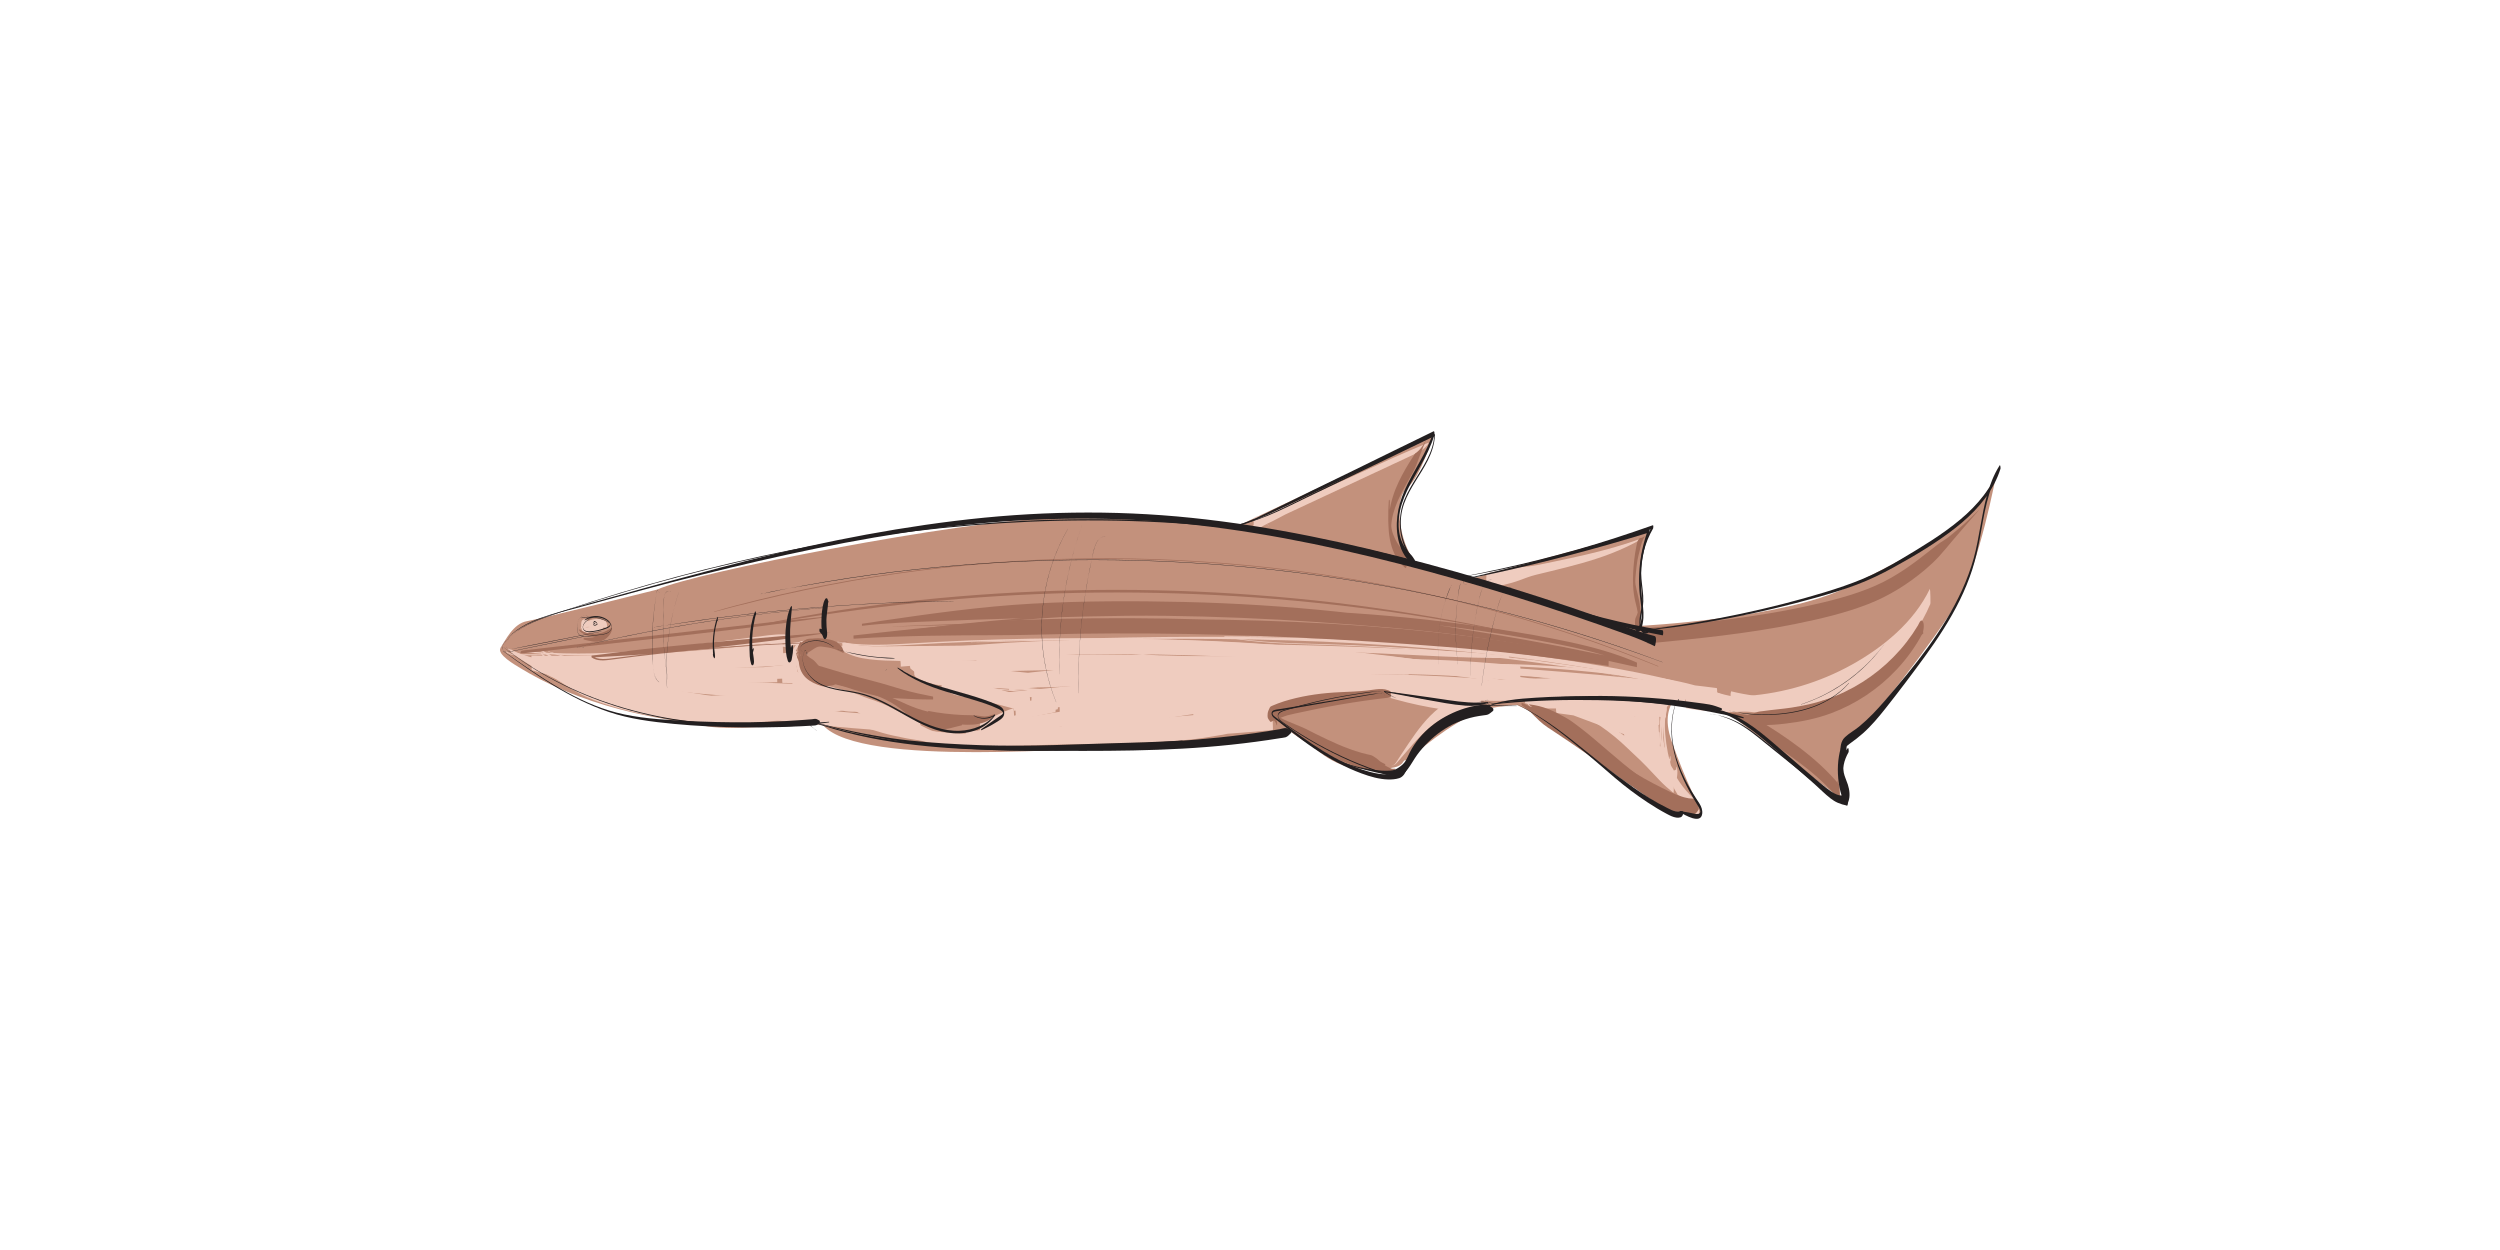 <?xml version="1.0" encoding="UTF-8"?><svg id="Layer_1" xmlns="http://www.w3.org/2000/svg" viewBox="0 0 1500 750"><defs><style>.cls-1{fill:#c3917c;}.cls-2{fill:#a36f5b;}.cls-3{fill:#efccbf;}.cls-4{fill:#231f20;}</style></defs><g><path class="cls-1" d="M878.27,348.58h0c-.51-.32,111.09-30.4,111.09-30.4,0,0-5.92,12.81-4.89,28.7s-.37,28.64-.37,28.64c0,0,86.31-4.38,123.97-23.11,37.63-18.72,78.15-38.07,89.84-68.44-.32,1.67-10.56,55.5-23.14,76.73-12.77,21.58-55.31,77.08-64.18,81.9-8.87,4.83-5.27,11.26-6.59,23.47-1.11,10.35,.79,13.15,1.41,13.77-3.32-2.47-51.42-38.49-67.26-51.07-16.4-13.03-127.76-7.53-143.88-3.86-16.13,3.66-38.91,21.5-47.92,29.93-9.01,8.44-38.52-23.71-74.5-15.59-4.92,1.11-72.32,9.43-94.9,9.05-22.59-.37-160.14,12.75-183.12-13.16-2.5-2.81-52.43,4.19-70.06,.53-17.64-3.65-65.98-7.31-110.63-34.24-4.37-2.63-15.36-8.85-12.75-12.8,2.62-3.94,7.41-14.51,15.82-15.93s78.15-18.97,78.15-18.97c21.42-10.11,183.5-41.8,236.06-42.72,52.55-.92,113.04,4.17,113.04,4.17l116.83-55.13s-7.59,25.99-16.26,33.11c-8.67,7.12-3.57,37.42,7.46,46.05,0,0,26.43,9.34,26.76,9.34Z"/><path class="cls-1" d="M1019.23,482.87s-6.84-11.49-16.26-38.19c-9.43-26.69,11.98-32.69,15.96-34.81,0,0-128.47-.15-129.93,4.8-1.46,4.95,12.02,1.84,31.22,13.45,19.2,11.61,81.9,59.38,85.12,60.52,3.22,1.13,0,0,2.79-1.59,2.79-1.59,8.27,2.58,11.39,2.59,3.11,0-.28-6.77-.28-6.77Z"/><path class="cls-1" d="M763.1,414.67c-.17,.26,.12,.41,.81,.49-.39-.51-.66-.7-.81-.49Z"/><path class="cls-1" d="M889,400.75c-7.14-2.91-114.45,15.62-125.09,14.41,4.08,5.31,21.7,45.9,54.8,46.24,36.29,.38,12.96-4.89,41.6-25.71,28.64-20.82,36.29-31.84,28.7-34.94Z"/><path class="cls-3" d="M304.78,389.5c7.87,4.35,15.92,8.62,24.26,12,4.1,1.66,8.24,3.24,12.35,4.9,2.07,.84,4.2,1.58,6.25,2.48s4.21,2.02,6.31,3.03,4.19,2.11,6.35,3.01,4.39,1.51,6.59,2.2c4.2,1.31,8.55,2.29,12.84,3.25,8.57,1.93,17.28,3.37,25.99,4.5,9.93,1.29,19.91,2.09,29.92,2.41l-.34-9.09c-.33,1.48-1.2,5.09-3.48,3.9,.1,.05-.16,1.76,.05,2.04,.37,.49,.75,.72,1.25,1.05,1.01,.67,1.58,1.14,2.52,2.1,.11,.11,.29-1.64,.27-1.36,.08-1.08,.08-2.19,.05-3.28-.01-.42,0-4.6-.54-4.62-17.66-.56-35.26-2.62-52.57-6.16-4.37-.89-8.74-1.81-13.08-2.84s-8.43-2.13-12.71-2.48-8.45-.99-12.53-2.16c-4.18-1.2-8.32-2.56-12.38-4.12-9.2-3.55-18.41-7.09-27.38-11.19,.04,.02-.06,.4,.01,.44h0Z"/><path class="cls-3" d="M306.89,390.18c.36-.52-.75-1.17-.73-.06s.89,1.66,1.74,2.29c1.56,1.15,3.15,2.25,4.78,3.29,3.28,2.1,6.57,4.17,9.97,6.07s6.76,3.86,10.39,5.28c6.93,2.71,14.21,4.42,21.44,6.08,7.74,1.77,15.51,3.4,23.3,4.95,16.11,3.21,32.28,6.09,48.51,8.63,16.15,2.53,32.35,4.72,48.59,6.57s32.52,3.37,48.82,4.55c2.04,.15,4.08,.29,6.11,.43,.26,.02,.73-8.6-.23-9.26-.47-.32-.6-.44-1.14-.45-.37,0-.77,.08-1.13,.11-.75,.07-1.51,.1-2.26,.14-.23,.01-.15,2.99,.04,3.26,.9,1.26,1.81,2.52,2.69,3.8,.64,.92,1.11,1.76,2.04,2.4l-.23-9.26c-30.66-2.07-61.23-5.32-91.64-9.76-15.2-2.22-30.36-4.74-45.47-7.55s-29.19-5.54-43.63-8.97c-7.41-1.76-14.74-4.16-22.26-5.4-3.55-.58-7.07-1.76-10.48-2.9-1.73-.58-3.39-1.32-5.05-2.08-.89-.41-1.78-.82-2.65-1.25-.7-.34-1.76-.67-2.24-1.3l.05,.41c-.02-.64,.74-.27,.64-.16-.02,.03,.02,.09,0,.11h0Z"/><path class="cls-3" d="M324.27,401.57c2.88,2.22,6.12,4.03,9.26,5.87s5.99,3.88,9.07,5.7,6.17,3.69,9.44,5.11,6.32,2.61,9.58,3.71c12.69,4.28,25.79,7.25,39.05,9.07,3.72,.51,7.45,.93,11.2,1.25,1.95,.17,3.89,.31,5.84,.43,.9,.05,1.8,.1,2.7,.14,1.24,.06,2.07,.18,3.14-.52,.28-.18,.26-.87,.29-1.18,.1-1.11,.08-2.24,.04-3.35-.03-.86-.06-1.75-.23-2.6-.04-.2-.12-1.11-.4-.7-.53,.76-.93,1.4-1.7,1.95-.22,.16-.11,1.44,.02,1.65,.75,1.33,1.29,2.68,1.88,4.08l-.07-7.83c-.95-.66-1.59-.7-2.72-.75-.75-.03-1.5-.07-2.25-.11-1.8-.1-3.6-.22-5.4-.36-3.29-.26-6.58-.59-9.86-1-6.71-.83-13.38-1.97-19.98-3.4s-13.14-3.15-19.6-5.09-12.31-3.9-18.6-5.45c-1.79-.44-3.57-.94-5.36-1.4-1.63-.42-3.3-.69-4.89-1.27-3.48-1.27-6.88-2.94-10.42-4.01,0,0,0,.04,0,.04h0Z"/><path class="cls-3" d="M345.5,403.77c-.84-1.09-1.58-2.3-2.27-3.49v.47c2.44,3.15,6.56,4.66,10.29,5.61,4.51,1.15,9.18,1.79,13.77,2.55,10.23,1.71,20.45,3.5,30.74,4.85,20.39,2.67,40.86,4.12,61.4,5.01,5.68,.25,11.35,.48,17.03,.7,2.88,.11,5.76,.22,8.64,.33,1.48,.06,2.96,.11,4.44,.17,1.25,.05,3.41,.53,4.43-.19,.22-.15,.21-1.16,.21-1.26,.06-1,.05-2.02,.03-3.02s-.06-2.02-.17-3.02c-.02-.14-.27-1.26-.27-1.25-.88,1.1-1.8,2.08-2.81,3.06-.19,.18-.13,1.67,.05,1.86,1.06,1.17,2.04,2.35,2.98,3.63l-.21-8.54c-.94-.7-2.55-.44-3.71-.48-1.32-.04-2.63-.09-3.95-.13-2.55-.09-5.1-.18-7.65-.27-5.1-.18-10.2-.37-15.3-.57-10.28-.4-20.55-.78-30.83-1.24-10.17-.45-20.34-.76-30.52-1.08-10.21-.33-20.46-.5-30.66-1.16-5.31-.34-10.66-.61-15.95-1.25-2.18-.26-4.39-.62-6.46-1.38s-3.82-1.95-5.51-3.39c.05,.04-.06,.38,.01,.47,.82,.98,1.6,2.04,2.27,3.13,0-.01,.02-.08,0-.11h0Z"/><path class="cls-3" d="M393.15,424.49c-1.69-.65-2.99-1.82-3.85-3.42l.02,1.39c3.94,.65,7.91,.99,11.88,1.49s7.76,.97,11.65,1.45,7.77,.72,11.66,1.17,7.94,.73,11.91,.94c15.54,.79,31.05,.82,46.59,0,8.74-.46,17.47-1.1,26.19-1.9l-.23-9.22c-28.56,5.01-57.52,10.25-86.64,7.98-8.12-.63-16.18-1.87-24.09-3.81l.23,9.26c.75-.08,1.71-.11,2.39-.47,.82-.43,1.65-1.35,2.25-2.03,.78-.88,1.31-1.94,2.06-2.83,.56-.66,1.28-1.2,1.85-1.85,.23-.27,.09-1.18,.08-1.51,0-.15-.2-1.47-.16-1.5-.47,.38-1.25,1.16-1.86,1.29-.65,.14-1.51-.27-2.14-.38-.69-.12-1.61-.35-2.31-.35-.77,0-1.62,.31-2.39,.39-.47,.05-.26,4.22-.25,4.64,.03,1.09,.07,2.19,.19,3.27,.02,.22,.04,1.29,.29,1.35,28.36,6.95,57.85,4.45,86.38-.02,8.14-1.28,16.25-2.71,24.35-4.19,.45-.08,.21-4.18,.19-4.62,0-.35-.12-4.63-.42-4.6-15.62,1.55-31.3,2.51-46.98,3.17-7.76,.33-15.52,.67-23.28,.89-3.8,.11-7.59,.23-11.38,.35-1.9,.06-3.79,.21-5.69,.28-2.06,.08-4.12-.02-6.18,.03-4.28,.12-8.56,.23-12.85,.21s-8.88-.27-13.33-.28c-.1,0-.06,1.3,.03,1.42,.96,1.24,2.28,1.92,3.84,2.07,0,0,0-.04,0-.04h0Z"/><path class="cls-3" d="M405.63,417.89c-.93-.36-1.86-.71-2.79-1.08,.08,.03-.15,1.18,.03,1.33,1.72,1.43,4.09,2.09,6.22,2.7s4.3,1.03,6.48,1.39c4.56,.75,9.12,1.24,13.73,1.62,9.45,.77,18.91,1.11,28.38,1.44,5.46,.19,10.92,.2,16.38,.34,.33,0,.21-4.22,.2-4.58-.01-.46,.11-4.46-.42-4.56-.69-.14-1.43-.32-2.13-.33-.88,0-1.34,.61-2.11,.96-1.23,.57-2.94,.55-4.28,.72-2.87,.36-5.76,.75-8.61,1.22-.09,.01-.04,1.45,.04,1.46,2.96,.3,5.81,.78,8.68,1.55,1.37,.37,2.85,.75,4.09,1.45,.79,.45,1.31,1.34,2.18,1.66,.71,.26,1.62,.32,2.37,.44l-.22-9.14c-9.51,.06-19.01,.07-28.51,.22-9.36,.15-18.72,.77-28.06,1.15-2.45,.1-4.91,.15-7.36-.02-1.17-.08-2.33-.21-3.49-.4s-2.36-.62-3.57-.62l.03,1.33c.92-.08,1.84-.14,2.75-.21v-.04h0Z"/><path class="cls-3" d="M437.48,420.79c2.51-.23,5.16,.08,7.67,.18s4.95,.05,7.43,.07c5.04,.04,10.07,.17,15.1,.38,10.1,.43,20.19,1.49,30.2,2.86,2.93,.4,5.73,1.36,8.66,1.8s5.74,.87,8.62,1.02l-.22-9.04c-2.6,.25-5.22-.11-7.8-.37s-5.11-.54-7.62-1.05-4.75-1.11-7.04-1.95c-1.21-.45-2.37-.99-3.5-1.61-.73-.4-1.18-.74-1.61-1.48-.52-.89-.85-1.71-1.75-2.23l.2,8.32c2.41,.1,4.76,.79,7.09,1.37s4.54,1.09,6.81,1.63c4.65,1.09,9.14,2.57,13.65,4.13,2.18,.75,4.41,1.31,6.59,2.05s4.34,1.98,6.52,2.92,4.39,2.02,6.62,2.94,4.25,1.7,6.3,2.74c2.38,1.2,4.7,2.54,6.99,3.89,1.13,.66,2.25,1.48,3.47,1.98,.66,.27,2.25,.43,2.42,1.31l-.2-7.96c-.09,.76-.5,1.33-1.05,1.83l.19,3.2c0-.8,0-2.17-.13-2.78,.31,1.48-.44,3.15,.07,4.64,.09,.27,.59,1.61,.98,1.56,.76-.1,.29-5.16,.27-5.58-.05-1.31,.18-3.77-1.09-4.68-.48-.34-1.16-.42-1.69-.66s-1-.58-1.5-.86c-1.29-.71-2.63-1.37-3.95-2.03-2.53-1.27-5.17-2.37-7.64-3.76-5.03-2.82-10.28-4.78-15.75-6.56-2.75-.89-5.32-2.22-8.09-3.08s-5.45-1.51-8.19-2.24c-3.06-.81-6.08-1.82-9.18-2.47s-6.58-.87-9.73-1.85c-.1-.03-.16,3.85-.16,4.17,.03,.98,.06,1.96,.15,2.94,.03,.29-.02,1.01,.21,1.21,.28,.25,.5,.56,.85,.55,.21,0,.49-.19,.68-.27,.74-.32,.96-.05,1.58,.37,1.15,.79,2.33,1.54,3.51,2.29,2.31,1.47,4.74,2.76,7.27,3.81s4.86,1.83,7.44,2.26,5.33,.32,8.01,.39c.26,0,.14-4.17,.13-4.52-.01-.42,.09-4.44-.36-4.51-2.5-.43-5.1-.62-7.63-.72s-4.88,.15-7.37,.31-5.11-.02-7.64-.02-4.93,.01-7.4,.05c-10.05,.15-20.12,.5-30.14,1.15-2.88,.19-5.78,.31-8.64,.67s-5.76,1.07-8.63,1.18c0,0,0,.11,0,.11h0Z"/><path class="cls-3" d="M505.74,432.45c1.96-.44,3.86,.56,5.64,1.23,2.05,.77,4.08,1.56,6.15,2.27,3.97,1.38,8,2.62,12.04,3.79,4.02,1.16,8.09,2.01,12.19,2.82,2.03,.4,4.07,.82,6.12,1.11,1.09,.15,2.19,.35,3.29,.46,.47,.05,.94,.06,1.41,.08,.86,.05,1.25,.25,1.86-.42,.41-.45,.1-2.38,.09-2.96,0-.3-.36-2.86-.23-2.95-1.98,1.4-4.35,.62-6.54,.2,.06,.01-.11,1.09,.03,1.15,2.56,1.2,4.9,2.23,6.66,4.55l-.14-5.91c-.6-.75-.99-.7-1.9-.86-.47-.08-.94-.18-1.41-.25-1.01-.13-2.04-.2-3.06-.3-2.11-.21-4.23-.31-6.34-.45-4.05-.28-8.09-.63-12.14-.89s-8-.7-11.98-1.34c-1.97-.32-3.95-.66-5.9-1.13s-4.05-1.43-5.84-.25c0,0,0,.04,0,.04h0Z"/><path class="cls-3" d="M511.18,425.07c-.21-.51-.38-.97-.53-1.51v.74c1.4,1.87,3.96,3.04,5.91,4.26s3.95,2.47,5.97,3.62c3.84,2.19,7.63,4.4,11.72,6.09,3.88,1.6,7.87,3.39,11.95,4.38,1.04,.25,2.06,.29,3.11,.1,.86-.16,.98-.43,1.41-1.19,.24-.42,.38-.65,.43-1.13,.05-.43,.28-2.57-.37-2.42-.08,.02-.05,1.36,.04,1.46l.22-.83,.04-.61c-.32-.02-.41-.08-.64-.36-.14-.47-.42-.81-.83-1.04l-.45-.37c-.82-.65-1.74-1.25-2.71-1.65-1.74-.72-3.55-1.2-5.34-1.76-3.44-1.08-6.84-2.43-10.31-3.39s-6.74-1.94-10.09-2.97c-1.7-.52-3.39-1.05-5.06-1.63-.77-.26-1.54-.53-2.3-.81-.82-.29-1.84-.81-2.69-.51-.05,.02-.03,.72,.02,.76,.27,.19,.37,.52,.52,.81,0-.01,0-.03,0-.04h0Z"/><path class="cls-3" d="M512.66,432.24c-.24-.38-.45-1.06-.4-1.51,.11-.95,.43-.5,.92-.29,.67,.29,1.34,.55,2.02,.81,1.35,.53,2.71,1.04,4.06,1.57,2.65,1.05,5.3,2.12,7.95,3.18,5.31,2.11,10.67,4.05,16.11,5.77,10.73,3.4,21.74,5.62,32.99,6.14,3.05,.14,6.4,.48,9.42-.09,1.49-.28,3-.86,4.45-1.29,1.72-.52,3.39-1.31,4.91-2.29,.09-.06,.05-1.38-.03-1.42-2.91-1.27-6.17-1.81-9.27-2.38-2.88-.53-6.04-.22-8.96-.33-6.03-.23-12.07-.82-18.07-1.46-11.8-1.27-23.7-3.13-35.24-5.92-3.26-.79-6.46-1.7-9.68-2.63-.21-.06-.65-.25-.89-.25-.55,.01-.51-.11-.65,.42-.05,.21-.08,.42-.08,.64,0,.53,.13,.93,.45,1.37,0,0,0-.03,0-.04h0Z"/><path class="cls-3" d="M528.52,432.29l-1.07-.69s-.96-.81-.69-.25c.1,.21,.92,.52,1.12,.64,.37,.21,.75,.41,1.13,.61,1.63,.87,3.29,1.67,4.98,2.41,3.22,1.41,6.54,2.6,9.91,3.59,6.8,1.99,13.79,3.27,20.83,4.01,14.25,1.49,28.72,.84,43,.08,32.86-1.74,65.71-3.56,98.55-5.51,9.29-.55,18.58-1.11,27.87-1.68,4.65-.29,9.29-.57,13.93-.88,2.32-.15,4.64-.3,6.97-.42,1.16-.06,2.32-.12,3.48-.17,.66-.03,.94,.03,1.49-.4,.67-.54,1.3-1.15,1.95-1.72,.26-.23,0-1.98,0-2.33s.19-2.11-.11-2.32l-1.52-1.08c-.61-.43-.8-.56-1.51-.6-.96-.06-2.03,.19-2.98,.28-2.15,.2-4.31,.39-6.47,.55-4.15,.31-8.29,.63-12.44,.96-8.13,.65-16.25,1.31-24.37,1.97l-48.75,4.01c-16.25,1.34-32.49,2.86-48.74,4.3-14.49,1.28-29,2.99-43.56,2.93-15.62-.07-31.2-2.22-45.14-9.66,.02,.01-.03,.2,0,.23,.71,.4,1.43,.8,2.14,1.21,0,0,0-.04,0-.04h0Z"/><path class="cls-3" d="M762.33,434.28c-11.79,.17-23.57,1.13-35.37,1.27s-23.71,.63-35.57,.98c-23.76,.71-47.54,.93-71.31,1.31-13.5,.22-26.99,.44-40.49,.66-.36,0-.26,9.21,.23,9.21,23.96,.08,47.93-.58,71.86-1.74,23.93-1.16,47.81-2.88,71.69-4.74,13.43-1.05,26.9-1.89,40.31-3.21,.29-.03-.26-8.99-.22-8.99-11.96,.74-23.9,1.91-35.85,2.89-11.98,.98-23.95,1.97-35.94,2.85-23.9,1.76-47.83,2.9-71.79,3.43-13.43,.29-26.86,.34-40.3,.31l.23,9.21c23.99-.41,47.99-.81,71.98-1.23,11.8-.2,23.59-.47,35.39-.99s23.79-1.06,35.54-2.87c6.6-1.01,13.19-2.19,19.74-3.48,6.7-1.31,13.37-2.74,19.87-4.83v-.04h0Z"/><polygon class="cls-3" points="761.75 436.19 761.75 436.15 761.75 436.19 761.75 436.19"/><path class="cls-3" d="M581.3,441.13c4.2-2.27,8.87-3.44,13.46-4.59s9-2.25,13.49-3.38l-.2-8.16c-3.46,.86-6.7,2.58-9.95,4.03s-6.64,2.94-9.94,4.45c-.21,.1-.2,1.37-.2,1.36-.06,1.09-.05,2.19-.02,3.27,0,.34,.19,4.67,.45,4.62,4.32-.81,8.64-1.61,12.94-2.52s8.55-2.05,12.81-3.11l-.22-9.04c-3.91,1.86-7.99,3.39-12.17,4.55-.53,.15-.23,4.12-.22,4.6,0,.34,.17,4.63,.44,4.59,10.05-1.63,20.1-3.3,30.14-5,4.99-.84,9.96-1.78,14.93-2.7,2.45-.45,4.93-.88,7.33-1.55,2.64-.74,5.32-1.95,7.78-3.15,.26-.12,.1-1.83,.1-2.01-.01-.76,.11-1.82-.17-2.54-.27-.67-1.36-.82-2-.73-.07,.01-.11,2.01,.05,2.08,1.06,.44,1.77,1.34,1.89,2.52v-3.95c-2.53-.34-5.3-.57-7.86-.42s-4.92,.6-7.35,.98c-4.98,.79-9.96,1.54-14.94,2.37-10.04,1.67-20.09,3.3-30.14,4.9l.23,9.19c4.22-1.16,8.26-2.72,12.16-4.7,.21-.1,.2-1.32,.2-1.33,.06-1.06,.05-2.14,.02-3.2,0-.33-.26-4.56-.44-4.51-4.24,1.18-8.52,2.07-12.81,3.01s-8.59,1.77-12.94,2.41l.23,9.25c3.32-1.5,6.62-3.05,9.93-4.58s6.84-2.95,9.92-4.99c.19-.13,.18-1.15,.18-1.2,.05-.96,.04-1.93,.02-2.89s-.06-1.93-.16-2.88c-.01-.11-.18-1.23-.24-1.19-4.45,2.87-8.91,5.74-13.36,8.61-2.16,1.39-4.29,3.02-6.57,4.19s-4.51,2.39-6.82,3.21c-.02,0,.01,.11,0,.11h0Z"/><path class="cls-3" d="M560.11,409.94c1.42,.34,2.76,.95,4.18,1.14s2.79,.13,4.16,.19c3.01,.13,6.01,.31,9.02,.48,5.78,.31,11.56,.62,17.34,.77,11.55,.32,23.11,.08,34.66-.2,22.88-.56,45.75-2.04,68.6-3.34,45.6-2.6,91.28-5.17,136.98-4.63,12.89,.15,25.77,.55,38.64,1.28,6.44,.36,12.87,.8,19.3,1.33,3.22,.27,6.43,.55,9.64,.86s6.52,1.09,9.63,.88l-.22-9.01c-1.74,.98-3.44,1.92-5.26,2.74s-3.4,.95-5.3,1.17c-.03,0,0,1.68,.04,1.68,1.91,.13,3.56,.22,5.35,.93s3.61,1.6,5.39,2.5c-.23-.11-.02-4.08-.03-4.51s.15-4.41-.19-4.5c-2.59-.75-5.58-.72-8.26-.98-2.98-.29-5.97-.56-8.95-.81-5.74-.48-11.48-.89-17.23-1.24-11.49-.69-22.99-1.11-34.49-1.33-22.81-.42-45.62-.08-68.41,.82-45.74,1.81-91.39,5.34-137.1,7.76-12.93,.68-25.85,1.59-38.77,2.42-6.46,.42-12.91,.98-19.37,1.47-3.22,.24-6.45,.51-9.68,.67-1.61,.08-3.23,.16-4.84,.23-1.71,.07-3.16,.75-4.82,1.13,0,0,0,.11,0,.11h0Z"/><path class="cls-3" d="M603.94,417.45l-1.99-1.88,.08,3.43c18.96-.92,37.93-1.64,56.89-2.61,18.97-.97,37.96-1.78,56.94-2.5,37.72-1.44,75.5-1.92,113.24-.8,21.26,.63,42.48,1.88,63.68,3.56l-.23-9.17c-33.37-1.43-66.8-.29-100.07,2.55-33.24,2.84-66.32,7.35-99.25,12.62-9.25,1.48-18.49,3.02-27.73,4.6-4.67,.8-9.33,1.61-14,2.43-2.33,.41-4.66,.82-6.99,1.23-1.06,.19-2.12,.38-3.18,.56-1.45,.26-2.47,.6-3.8,1.28l.2,8.05c1.67-2.82,4.01-5.01,6.76-6.78,.75-.48,1.27-1.09,2.13-1.28,.64-.15,1.29-.28,1.94-.41,1.69-.32,3.39-.59,5.09-.87,7.43-1.23,14.9-2.16,22.37-3.16s14.69-2.03,22.05-2.92c7.32-.89,14.7-2.12,22.06-2.6,8.44-.55,16.93-.77,25.33-1.59,.3-.03-.02-6.81-.17-6.8-28.52,.64-57,3.39-85.39,6.22-7.96,.79-15.92,1.63-23.88,2.5-.57,.06,.08,9.19,.23,9.18,27.24-2.31,54.4-5.51,81.46-9.38,7.67-1.1,15.33-2.25,22.99-3.47,.35-.06,.02-9.23-.23-9.25-30.79-2.37-61.68-.05-92.31,3.33-8.72,.96-17.44,2.01-26.15,3.06l.23,9.23c4.1-.54,8.22-.64,12.34-.29l-.23-9.23c-5.03,1.22-10.17,1.71-15.34,1.44l.23,9.23,13.93,.3-.23-9.23-20.32,4.25,.23,9.23,11.6-2.83c.44-.11,.16-4.17,.15-4.62,0-.34-.18-4.64-.38-4.61l-14.73,2.39,.23,9.22c3.04-.91,5.78-2.41,8.19-4.48,.67-.57,.15-9.16-.23-9.22-3.17-.49-6.32-.55-9.5-.17-.59,.07,.05,9.23,.23,9.22l3.27-.23c.18-.01,.47-9.01-.23-9.22-7.61-2.26-15.29-4.28-23.04-6.02-3.82-.86-7.66-1.66-11.5-2.39-1.87-.35-3.73-.92-5.61-.59-2.08,.36-4.15,.75-6.21,1.16l.1,4c.64-.21,1.29-.43,1.93-.64,.76-.25,1.53-.74,2.25-.87,1.26-.23,2.94,.07,4.22,.11,2.6,.08,5.2,.16,7.8,.27,5.41,.21,10.82,.48,16.23,.8,5.41,.32,10.81,.7,16.21,1.13,2.59,.21,5.18,.43,7.77,.66,1.3,.12,2.59,.23,3.88,.36,.77,.07,2.9-.04,3.05,1.14l-.02-1.39c-.18,.45-.73,.94-1.09,.39,.21,.33-.21,1.13,.04,1.51,.8,1.24,1.17-1.17,1.08-1.67-.33-1.98-4.21-1.51-5.69-1.63-6.37-.51-12.74-.94-19.11-1.3s-12.76-.64-19.14-.84c-3.25-.1-6.49-.19-9.74-.25-1.52-.03-3.03-.05-4.55-.08-.43,0-.87-.01-1.3-.02-.37-.36-.81-.6-1.32-.71-.87-.31-1.75-.62-2.62-.93,.31,.11-.51,3.7,.1,4,2.01,1,4.01,2.01,6.01,3.04,1.82,.94,3.64,1.17,5.64,1.55,3.95,.75,7.89,1.56,11.82,2.45,7.75,1.74,15.43,3.76,23.04,6.02l-.23-9.22-3.27,.23,.23,9.22c3.18-.38,6.34-.33,9.5,.17l-.23-9.22c-2.41,2.07-5.15,3.57-8.19,4.48-.47,.14-.17,4.15-.16,4.62,0,.34,.18,4.64,.38,4.6l14.73-2.39-.23-9.22-11.6,2.83c-.43,.11-.15,4.18-.14,4.62,0,.33,.22,4.64,.37,4.61l20.32-4.24c.6-.12,.02-9.22-.23-9.23l-13.93-.3c-.18,0-.33,9.2,.23,9.23,5.17,.27,10.31-.21,15.34-1.44,.55-.13,.06-9.21-.23-9.23-4.12-.35-8.24-.26-12.34,.29-.61,.08,.21,9.23,.23,9.23,30.62-3.68,61.34-7.36,92.22-7.36,8.75,0,17.51,.31,26.24,.99l-.23-9.25c-27,4.27-54.11,7.83-81.3,10.65-7.71,.8-15.42,1.55-23.14,2.26l.23,9.18c28.38-3.33,56.83-5.91,85.27-8.64,7.99-.77,15.96-1.55,23.93-2.45l-.17-6.8c-7.47,1.42-14.89,3.33-22.32,5.03s-14.89,2.73-22.35,3.98c-7.33,1.23-14.69,2.34-22.04,3.47s-14.67,2.47-22.04,3.32c-2.11,.25-4.21,.51-6.32,.77-.73,.09-1.46,.19-2.18,.3-.65,.1-1.53,.45-2.18,.41-.32-.02-.78-.33-1.2-.35-.39-.02-.78-.04-1.17-.04-.74,0-1.49,.03-2.23,.14-1.34,.19-2.59,.61-3.73,1.35-.62,.41-.13,8,.2,8.05,1.19,.18,2.01,.25,3.19,.04,.95-.17,1.91-.34,2.86-.51,2.22-.39,4.45-.79,6.67-1.18,4.03-.71,8.06-1.41,12.09-2.11,8.28-1.43,16.56-2.83,24.85-4.18,16.48-2.69,32.98-5.2,49.53-7.42,33.01-4.43,66.21-7.71,99.5-8.91,18.78-.68,37.58-.68,56.35,.11-.09,0,.2-9.14-.23-9.17-37.81-2.99-75.84-3.65-113.75-3.1-37.78,.55-75.53,2.37-113.21,5.21-21.25,1.6-42.45,3.77-63.64,5.97-.16,.02-.17,3.2,.08,3.43l1.98,1.73c-.06-.05,.08-1.47,.07-1.64,0-.34,.13-1.37-.15-1.64h0Z"/><path class="cls-3" d="M591.18,413.96c-.32-.2-2.27-1.39-2.23-1.45,.16-.21,2.61,.38,2.93,.42,2.11,.3,4.23,.59,6.35,.82,4.32,.46,8.64,.85,12.97,1.16,8.58,.63,17.15,.87,25.76,.76,0,0,0-.27,0-.27-16.2-.34-32.37-1.41-48.48-3.15,0,0-.01,.16,0,.17l2.71,1.56s0-.04,0-.04h0Z"/><path class="cls-3" d="M597.91,416.39l-3.91-.59,.02,.89c6.26,.86,12.66,.75,18.97,.76,6.32,.01,12.64-.19,18.96-.36,12.57-.35,25.14-.7,37.71-1.05s25.15-.72,37.72-.84,25.32-.2,37.98-.45l20.99-.41c3.5-.07,6.99-.13,10.49-.23,1.83-.05,3.66-.11,5.49-.16s3.67,.16,5.51,.33l-.21-8.71c-1.96-.08-3.93,.19-5.88,.36-2.12,.18-4.24,.36-6.37,.54-3.92,.33-7.84,.67-11.75,1.02-7.84,.69-15.66,1.47-23.49,2.29-15.8,1.65-31.58,3.56-47.28,5.97-8.9,1.37-17.78,2.9-26.62,4.63-.34,.07-.09,4.21-.08,4.61,0,.34,.12,4.62,.31,4.6,11.44-.89,22.87-2.07,34.31-3.04,11.27-.96,22.54-1.87,33.81-2.74l9.45-.73c1.65-.13,3.32-.31,4.97-.37s3.33,.08,4.98-.04l-.22-8.95c-12.53,3.41-25.07,6.68-37.72,9.65-.4,.09-.13,4.14-.12,4.56,0,.33,.15,4.57,.35,4.55,9.66-1.14,19.28-2.48,28.95-3.55,4.79-.53,9.57-1.06,14.36-1.59l7.18-.79c1.16-.13,2.3-.23,3.47-.26,1.26-.04,2.76,.13,3.96-.26,.38-.12,.08-4.01,.07-4.44,0-.33-.13-4.45-.29-4.43l-2.3,.21c-.75,.07-1.59,.34-2.3,.21-.05,0-.05,2.95-.04,3.19,0,.28-.06,3.14,.2,3.19,.77,.14,1.59,.71,2.33,1.04l2.33,1.04-.22-8.87c-1.26-.13-2.71,.37-3.96,.61-1.15,.22-2.3,.37-3.46,.49l-6.93,.75c-4.87,.52-9.74,1.05-14.6,1.58-9.65,1.04-19.31,1.81-28.97,2.78l.22,9.11c12.68-2.75,25.32-5.98,37.71-9.81,.35-.11,.05-4.06,.04-4.48,0-.33-.13-4.48-.26-4.47-1.41,.11-2.82,.41-4.22,.62s-2.82,.28-4.23,.39l-8.7,.68-17.16,1.34c-11.26,.88-22.55,1.7-33.82,2.36-6.47,.38-12.94,.75-19.4,1.25l.23,9.21c31.2-6.11,62.82-9.63,94.45-12.63,4.41-.42,8.81-.85,13.22-1.26,2.28-.21,4.57-.43,6.85-.64s4.62-.28,6.85-.77c.22-.05,0-3.99-.02-4.36,0-.32-.2-4.35-.2-4.35-1.49,.25-2.98,.57-4.48,.69-1.66,.13-3.33,.16-4.99,.23-3.16,.15-6.32,.31-9.49,.48l-18.97,1.05c-12.57,.7-25.12,1.51-37.68,2.33-25.19,1.63-50.42,2.65-75.64,3.83-6.98,.33-13.96,.61-20.94,.88s-14.32,.17-21.43,.74c-.05,0,0,.89,.02,.89l3.89-.26v-.04h0Z"/><path class="cls-3" d="M842.03,411.81c-.29,.62-.39-.31-.36-.36,.06-.09,.53-.09,.56-.09,.5,0,1.04,.14,1.54,.21,1.31,.19,2.63,.35,3.95,.5,2.47,.29,4.94,.55,7.41,.8,5.02,.51,10.06,.94,15.09,1.29,10.06,.71,20.15,1.11,30.24,1.19,2.89,.02,5.78,.02,8.68,0,1.4-.01,2.81-.06,4.21-.1s3.13,.15,4.45-.31l-.08-3.25c-1.02,.48-1.94,1-3.07,1.13-1.04,.12-2.02,.07-3.05-.1,.01,0-.07,.64,.02,.66,1,.33,2.04,.62,3.07,.82s2.05,.57,3.12,.73c-.04,0,.3-3.15-.08-3.25-1.22-.3-2.7,0-3.96,.06-1.49,.07-2.97,.13-4.46,.2-2.81,.14-5.61,.27-8.42,.37-5.53,.2-11.06,.3-16.59,.32-11.13,.03-22.27-.31-33.38-1.03-1.48-.1-2.96-.2-4.44-.31-.82-.06-1.64-.11-2.46-.16-.58-.04-1.36-.23-1.93-.08-1.4,.38-.23,1.07-.05,.86,.02-.02-.01-.1,0-.11h0Z"/><path class="cls-3" d="M867.27,415.85c-2.6,.11-5.21,.02-7.79-.33-1.26-.17-2.5-.39-3.74-.67s-2.77-.53-3.91-1.2c.13,.08-.21,1.1,.03,1.26,1.9,1.2,4.16,1.69,6.33,2.19s4.3,.89,6.47,1.26c4.47,.76,9,1.3,13.52,1.58,9.34,.57,18.67,.71,28.02,.49,2.56-.06,5.12-.19,7.68-.32,1.32-.07,2.65-.1,3.96-.22,1.43-.14,3.09-.64,4.17-1.57,.37-.31,.13-1.99,.12-2.43,0-.22-.28-2.39-.24-2.43-.48,.32-.94,.79-1.49,.98-.49,.17-1.07,.15-1.59,.32-.13,.04,0,1.42,.03,1.42,.48,0,1.16-.03,1.6,.2,.69,.36,1.15,1.32,1.56,1.94l-.12-4.86c-.9-.65-2.37-1.02-3.5-1.09s-2.32,.05-3.47,.1c-2.31,.09-4.62,.16-6.93,.25-4.71,.19-9.41,.37-14.12,.58s-9.24,.38-13.86,.59-9.06,.6-13.59,.77c-2.39,.09-4.77,.09-7.15-.12s-4.98-.96-7.44-.88l.03,1.26c1.2-.02,2.48,.46,3.66,.66,1.31,.22,2.64,.38,3.97,.48,2.59,.19,5.19,.13,7.78-.15v-.04h0Z"/><path class="cls-3" d="M855.23,404.31c-3.12,.12-6.02-1.46-8.7-2.81l.04,1.73c24.06-2.08,48.19-.75,72.18,1.54,23.86,2.27,47.66,5.73,71.33,9.49,6.71,1.06,13.41,2.15,20.09,3.42,3.26,.62,6.53,1.25,9.79,1.89s6.92,1.18,10.27,2.09l-.22-8.82c-5.15-.62-10.27-1.36-15.43-1.88s-10.3-.98-15.46-1.4c-10.15-.82-20.32-1.44-30.49-1.87-20.59-.87-41.22-.93-61.82-.2-11.57,.41-23.13,1.08-34.67,2-.55,.04-.03,9.23,.23,9.21,17.98-1.31,36-1.96,54.03-1.96,18.03,0,36.05,.68,54.03,2.01,10.18,.75,20.34,1.72,30.48,2.89,.15,.02,.11-4.29,.1-4.63-.01-.44,.12-4.52-.32-4.62-5.81-1.33-11.63-2.57-17.49-3.65s-11.69-1.69-17.57-2.22-11.78-.9-17.66-1.5-11.99-1.12-17.99-1.57c-23.78-1.79-47.61-2.64-71.46-2.41-6.69,.06-13.39,.34-20.08,.63s-13.53,.83-20.29,1.14l.02,.85c27.69-4.37,56.03-4.94,84-3.71,14.05,.62,28.08,1.74,42.08,3.16,6.54,.66,13.08,1.38,19.6,2.24s13.03,1.72,19.43,3.12c7.18,1.57,14.3,3.6,21.25,5.98,3.48,1.19,6.93,2.5,10.32,3.92s6.84,3.18,10.26,4.78c-.13-.06-.01-2.57-.02-2.84,0-.32,.16-2.7-.12-2.83-5.76-2.71-12.04-4.62-18.16-6.3s-12.53-3.05-18.89-4.12c-12.91-2.17-25.83-3.96-38.86-5.22-27.86-2.68-55.9-4.23-83.89-3.27-15.74,.54-31.41,2-47.01,4.23-.06,0,0,.85,.02,.85,5.96-.19,11.94-.07,17.9-.07s11.95,.06,17.92,.18c12.03,.23,24.04,.41,36.06,1.01,11.93,.59,23.85,1.41,35.72,2.73,5.94,.66,11.87,1.41,17.79,2.26,2.96,.43,5.91,.88,8.87,1.34s5.91,1.23,8.86,1.85c6.61,1.4,13.15,3.18,19.78,4.49s13.27,2.68,19.87,4.19l-.23-9.25c-17.91-2.06-35.89-3.48-53.9-4.23-18.01-.75-36.05-.84-54.07-.27-10.2,.32-20.4,.86-30.58,1.6l.23,9.21c20.47-1.63,40.99-2.48,61.52-2.52,20.61-.05,41.22,.71,61.78,2.27,5.73,.43,11.46,.93,17.18,1.49s11.61,1.02,17.38,1.71c-.15-.02,.31-8.78-.22-8.82-3.01-.18-6.03-.72-9.03-1.08s-5.86-.69-8.79-1.02c-5.95-.68-11.9-1.39-17.86-2.09-11.92-1.41-23.86-2.67-35.81-3.78-11.8-1.1-23.61-1.92-35.42-2.89-12.01-.98-24.04-1.79-36.08-2.07-13.52-.31-27.07,.03-40.5,1.6-.07,0-.11,1.66,.04,1.73,2.72,1.35,5.72,1.14,8.66,1.19,0,0,0-.11,0-.11h0Z"/><path class="cls-3" d="M958.83,408.2l-2.99-.95c-.46-.15-.91-.32-1.38-.44-.62-.16,.57,.08,.8,.1,2.23,.16,4.45,.32,6.68,.49,4.37,.33,8.73,.69,13.09,1.08,8.64,.76,17.3,1.55,25.9,2.68s16.64,2.98,24.78,5.55c7.7,2.43,15.42,4.55,23.45,5.54,7.66,.94,15.28,1.81,23.01,1.53s15.17-1.57,22.51-3.65c13.63-3.87,26.04-11.07,36.6-20.47s18.77-20.26,24.79-32.61c.74-1.51,1.44-3.05,2.1-4.6,.15-.35,.09-1.03,.1-1.35,.02-1.08,0-2.17-.02-3.25s-.06-2.17-.14-3.25c-.02-.26-.25-1.16-.17-1.34-9.58,20-27.95,35.06-47.01,45.64-19.15,10.62-40.62,17-62.45,18.65-12.31,.93-24.72,.34-36.88-1.81-.2-.04-.18,4.29-.17,4.64,.01,.44-.09,4.54,.4,4.62,21.65,3.82,44.07,2.66,65.28-3.08,21.14-5.72,41.18-15.98,57.81-30.28,9.49-8.16,17.82-17.83,23.26-29.18l-.23-9.19c-5.33,12.4-13.07,23.71-22.65,33.22-9.81,9.75-21.35,17.21-33.9,22.93-6.93,3.16-14.2,5.57-21.64,7.21s-14.89,2.82-22.46,3.03-15.06-.97-22.37-2.82c-8.03-2.03-15.85-4.69-24.04-6.06-8.28-1.38-16.68-1.93-25.04-2.5-8.55-.59-17.11-1.06-25.67-1.42-2.14-.09-4.28-.17-6.42-.25,0,0-.02,.21,0,.22l5.05,1.44s0-.04,0-.04h0Z"/><path class="cls-3" d="M1012.67,418.12c2.43,.39,4.84,1.22,7.26,1.72s4.86,.96,7.31,1.36c4.95,.81,9.94,1.41,14.95,1.8,9.78,.75,19.67,.35,29.39-.96,2.74-.37,5.48-.81,8.2-1.31,1.4-.26,2.88-.52,4.18-1.11,1.51-.69,2.72-1.85,4.12-2.75,.09-.06,0-1.19-.03-1.2-1.19-.17-2.33-.68-3.51-.77-1.27-.09-2.49,.15-3.73,.38-2.42,.45-4.82,.97-7.24,1.39-4.92,.84-9.89,1.46-14.86,1.97-9.73,.98-19.62,1.33-29.39,.89-2.75-.12-5.5-.31-8.24-.57-1.41-.13-2.81-.29-4.22-.45s-2.84-.18-4.2-.5c0,0-.01,.11,0,.11h0Z"/><path class="cls-3" d="M1093.77,416.44c.27-.21,.53-.38,.87-.44,.07-.01,.56-.07,.67,0,.28,.22,.15,.14,.09,.48-.12,.66-.9,1.36-1.39,1.76-1.12,.92-2.58,1.35-3.98,1.63-3.82,.77-7.85,.74-11.72,.63-2.09-.06-4.11-.42-6.18-.67s-4.29-.45-6.42-.75c-4.25-.59-8.54-.83-12.79-1.53-4.78-.79-9.53-1.58-14.23-2.76l-.06,.17c-.5,1.46-.21,3.44-.18,4.95,.03,1.3,.04,2.67,.22,3.96,.06,.39,.12,.77,.35,1.1,.43,.59,1.25,.86,1.93,1.01,1.26,.26,2.56,.39,3.84,.56,4.81,.65,9.64,1.06,14.49,1.31,4.85,.25,9.71,.29,14.56,.11,4.56-.17,9.24-.78,13.49-2.52,1.67-.68,3.16-1.65,4.29-3.08,.47-.59,.83-1.23,1.08-1.94,.15-.43,.25-2.49,1.03-2.13,.6,.27-1.19,1.16-1.48,1.27-1.06,.38-2.18,.66-3.27,.93-2.2,.55-4.44,.98-6.69,1.31-9.23,1.36-18.71,1.15-28.01,.98-11.1-.2-22.21-.22-33.3-.72,0,0-.03,.62,.02,.62,9.83,1.01,19.74,1.92,29.63,2.05,9.41,.12,18.98,.2,28.3-1.25,4.61-.71,8.96-1.94,13.35-3.5,1.25-.44,2.05-.51,1.95-1.97-.03-.42-.07-.84-.41-1.14-.72-.65-.73,.07-1.07,.53-.75,1.03-2.18,1.27-3.35,1.41-1.72,.2-3.37,.21-5.1,.08-4.85-.37-9.69-.01-14.55,.07-5.5,.1-11.01-.06-16.48-.56-2.66-.24-5.31-.55-7.96-.93-1.36-.19-2.73-.39-4.08-.63-.85-.15-2.25-.39-2.54-1.37l.32,6.74v-.26l-.1,2.11c.07-.2,5.46,1.07,6.05,1.18,2.09,.39,4.2,.77,6.32,.99,4.06,.43,8.19,.51,12.27,.43s8.41-1.12,12.52-2.16,8.07-1.82,12.05-2.93c2.99-.84,6.54-2.27,7.54-5.5,0-.02,.01-.19,0-.19-.73-.17-1.3-.01-1.86,.48,0,0,0,.04,0,.04h0Z"/><path class="cls-3" d="M915.72,421.41c-.37,.13-.58-.64-.64-.8l.03,1.36s1.02,.2,1.11,.24c.41,.17,.76,.63,1.01,.98,.21,.29,.69,1.54,1.03,1.78,.32,.23,1.58,.08,1.98,.09,.82,.02,1.65,0,2.47,.01,2.8,.02,5.59,.08,8.39,.03,5.52-.09,11.02,.22,16.53,.48,11.1,.53,22.17,1.34,33.21,2.57,3.02,.34,6.05,.7,9.06,1.1s6.36,1.11,9.53,1.25c.23,.01,.13-4.18,.12-4.52-.03-1.06-.06-2.13-.15-3.19-.01-.18-.02-1.27-.2-1.32-2.77-.7-5.72-.93-8.55-1.3s-5.71-.73-8.57-1.06c-5.72-.66-11.45-1.21-17.19-1.67s-11.49-.83-17.24-1.06-11.35-.21-17.02-.41c-3.21-.11-6.41-.02-9.62,.06-.79,.02-1.7-.05-2.46,.13-.82,.2-.27-.35-.96,.99-.35,.67-.74,1.48-1.43,1.89-.5,.29-.79,.35-1,.94-.13,.38-.12,.72-.12,1.13,0,.03,0,.89,.07,.89,.35,.01,.49-.19,.62-.47,0-.01,0-.11,0-.11h0Z"/><path class="cls-3" d="M995.97,426.91c-1.39-.31-2.68-.63-4-1.17s-2.65-1.21-4-1.43c-2.5-.4-4.98-.86-7.47-1.29-2.64-.45-5.31-1.07-7.97-1.36s-5.14-.47-7.71-.7c-10.35-.94-20.71-1.51-31.07-2.32-.25-.02-.17,4.25-.16,4.6,.01,.42-.07,4.51,.38,4.58,9.03,1.36,18.1,2.22,26.99,4.38,4.11,1,8.18,1.98,12.14,3.45s7.61,3.05,11.23,4.93c4.17,2.17,8,4.85,11.53,7.95l-.22-9.16c-16-6.15-32.13-11.98-48.2-17.97l-13.74-5.12c-.05-.02-.16,4.24-.16,4.59,.03,1.08,.06,2.16,.16,3.24,.03,.37-.01,1.04,.22,1.34,1.88,2.35,4.85,2.99,7.73,3.09,3.57,.13,7.16-.24,10.73-.29,4.12-.06,8.24,.02,12.36,.23s8.05,.68,12.08,.96c2.31,.16,4.64,.53,6.96,.55,1.11,.01,2.22-.01,3.34,0,1.26,.01,2.34-.37,3.54-.72,.23-.07,.19-4.23-.11-4.43-.92-.61-1.85-1.4-2.89-1.79s-2.08-.7-3.12-1.03c-2.04-.66-4.14-1-6.25-1.36-3.99-.69-8.03-1.01-12.07-1.25s-8.24-.36-12.36-.34c-3.73,.02-7.45,.31-11.18,.33-3.25,.02-6.81-.41-8.97-3.11l.23,9.17,48.2,17.96c4.58,1.71,9.14,3.46,13.74,5.11,.06,.02,.16-4.23,.16-4.59-.03-1.08-.06-2.16-.16-3.24-.03-.3,.02-1.14-.22-1.34-6.24-5.15-13.55-9.26-21.14-12.02-3.9-1.42-7.89-2.66-11.9-3.72-4.4-1.16-8.93-1.86-13.4-2.7-5.12-.96-10.29-1.71-15.46-2.29l.23,9.18c10.35,.42,20.69,1.08,31.05,1.38,2.56,.07,5.13,.19,7.7,.22s5.13-.26,7.68-.4,5.15-.13,7.68-.41c1.33-.15,2.66-.58,3.95-.96s2.59-.55,3.95-.7v-.04h0Z"/><path class="cls-3" d="M924.14,419.89c1.19,.3,2.42,.11,3.63,.02s2.42-.18,3.63-.26c2.51-.16,5.02-.25,7.52-.41,4.94-.33,9.89-.51,14.85-.56,9.84-.09,19.66,.13,29.47,.99,5.59,.49,11.14,1.22,16.7,1.98l-.08-3.3c-.07,.05-1.88,1.16-1.96,.72l.02,1.16c.11-.27,.17-.36,.44-.45,.04-.01,.02-.78-.02-.8-.75-.24-.52,1.03-.5,1.43s0,1.03,.24,1.37c.53,.78,1.24,.32,1.85-.13,.24-.17,.02-3.28-.08-3.3-19.46-3.03-39.47-3.39-59.05-1.45-2.76,.27-5.5,.66-8.24,1.11-1.37,.22-2.74,.46-4.11,.7-1.46,.26-3.02,.43-4.33,1.14v.04h0Z"/><path class="cls-3" d="M918.38,421.19c13.51,.14,26.35,4.7,37.76,11.75,5.89,3.64,11.44,7.85,16.6,12.46,2.69,2.4,5.22,4.96,7.87,7.4,2.46,2.27,4.89,4.59,7.21,7.01,2.66,2.78,5.28,5.6,7.94,8.38s5.4,5.21,8.35,7.6c.05,.04,.16-1.56,.15-1.32,.04-1.06,.03-2.12,0-3.18s-.06-2.12-.15-3.18c-.03-.37,.01-1.01-.21-1.31-5.06-6.88-10.21-13.9-13.59-21.8-1.61-3.75-2.84-7.73-3.3-11.8-.11-.96-.01-.27-.02-.11,.11-1.32-.08,2.02,.04,1.37,.17-.96,.19-1.95,.37-2.92,.39-2.11,1.03-4.15,1.89-6.12l-.25-.46c1.62,9.41,3.47,18.77,5.59,28.09,1.46,6.44,3.05,14.5,9.54,17.78,.15,.07,.31-3.92,.31-4.02-.01-.98-.04-1.97-.12-2.95-.05-.59,.03-1.62-.3-2.12-3.66-5.56-6.14-11.88-7.15-18.47-.09-.57-.2-1.46-.23-1.82,.04,.38-.09-1.25-.05-.59,.02,.28,.01,.2-.01-.26,.02,.56,.02,.56,0,.02,.01,.43,0,.56,.02-.09-.02,.51,.04-.74,.04-.68,.05-.7,.12-1.4,.21-2.09,.41-3.33,1.24-6.59,2.39-9.73l-.49-8.45c-1.68,17.32-.44,35.24,4.65,51.92l.12,.16c.89-.4,1.51-1.79,1.87-2.64,.4-.95,.66-1.98,.79-3,.24-1.8,.47-4.35-.3-6.04-.09-.2-.2,1.01-.2,1.08-.02,.76-.01,1.57,.14,2.32,.29-2.18,.28-2.83-.04-1.96l-.1,.2c-.19,.16-.33,.3-.56,.42-.37,.19-1.12,.38-1.52,.23-.63-.24-.8-1.78-.98-2.42-.25-.91-.5-1.82-.73-2.74-.92-3.66-1.65-7.39-2.17-11.13-.23-1.63-.41-3.28-.55-4.92-.04-.47-.07-.94-.11-1.41l-.03-.47c.02,.32,.01,.21-.02-.31-.02-.47-.05-.94-.07-1.42,.03,.79-.01-.55-.02-.66-.03-.98,0,.41-.01-.66,0-.47,0-.95,0-1.42,0,.5,0-.41,.01-.55,0-.39,.02-.79,.03-1.18,.06-1.81,.19-3.61,.36-5.41,.18-1.91,.12-3.87,0-5.78-.04-.72-.04-1.51-.2-2.21-.03-.12-.13-.92-.29-.46-3.31,9.11-3.56,19.09-2.62,28.65,.8,8.16,3.3,16.06,7.82,22.93l-.11-9.1c-6.46-3.27-7.94-11.33-9.38-17.73-2.02-8.91-3.82-17.88-5.4-26.88-.02-.11-.07-.87-.25-.46-1.57,3.61-2.27,7.42-2.48,11.34-.27,5.18-.11,10.54,.79,15.65,1.39,7.81,4.89,14.9,9.17,21.51,2.41,3.71,5.09,7.24,7.73,10.79l-.22-8.99c-2.99-1.12-5.22-3.68-7.42-5.89s-4.54-4.52-6.91-6.69c-4.82-4.43-9.59-8.86-14.87-12.73-10.44-7.66-21.8-14.16-34.34-17.65-7.2-2-14.48-3.21-21.98-2.96-.02,0-.01,.31,0,.31h0Z"/><path class="cls-3" d="M990.13,436.15l4.8-1.24,.03-.05c.22-1.04,.2-2.49-.18-3.5-.25-.66-.8-1.4-1.36-1.81-.64-.47-1.7-.5-2.48-.54-4.1-.24-8.31,.56-12.34,1.25-.51,.09-.27,4.07-.26,4.51,0,.34,.15,4.54,.48,4.49,5.58-.85,11.16-2.56,16.53-4.27,.59-.19,.27-4.07,.26-4.59,0-.33-.22-4.63-.48-4.57-2.92,.66-5.76,1.61-8.48,2.87-1.3,.6-2.68,1.24-3.86,2.06-1.35,.94-1.53,2.09-1.59,3.67-.07,1.86-.02,3.74,.14,5.6,.07,.76,.04,1.66,.43,2.33,.64,1.08,2.24,.86,3.31,.87,3.33,.01,6.66-.13,9.98-.41l-.23-9.26-13.2,5.68c-.22,.09-.22,1.36-.22,1.36-.06,1.09-.06,2.19-.03,3.28s.07,2.19,.19,3.27c.03,.25,.03,1.24,.29,1.35,4.14,1.68,8.61,1.9,13.02,2.06l-.23-9.26c-2.32,3.48-7.69,1.41-10.36,4.48-.25,.29-.23,1.08-.25,1.36-.07,1.08-.07,2.19-.04,3.28,.01,.48-.1,4.52,.51,4.62l8.54,1.46c1.38,.24,2.77,.46,4.15,.71,.91,.16,2.17,.45,2.54,1.43l-.28-2.12,.02,.23,.06-6.81c-.46,1.74-5.65-.62-6.66-1.01-2.42-.95-4.73-2.15-6.91-3.56-4.41-2.86-8.25-6.59-11.17-10.97l.11,9.1c6.15,3.56,11.42,8.06,16.32,13.18,2.24,2.34,4.54,4.7,7.33,6.4,.78,.48,1.43,1.05,2.28,.4,.57-.43,.84-1.17,1.01-1.83,.24-.94,.27-1.96,.28-2.92,0-.54,0-1.08-.02-1.62,0-.29-.02-.58-.04-.86-.04,.83,.03,.92,.2,.26,.2-.55,.07-1.36,.04-1.94,0-.2-.14-1.18-.18-1.09-.15,.28-.23,.51-.29,.81-.02,.14,0,.89-.08,.99,0,0-.56,.08-.72,.07-.75-.05-1.38-.77-2.02-1.12-.71-.39-1.39-.83-2.05-1.3-2.49-1.79-4.59-4.04-6.69-6.24-4.64-4.86-9.79-9.07-15.61-12.44-.11-.06-.31,3.91-.31,4.02,.01,.98,.04,1.97,.12,2.95,.05,.59-.03,1.63,.3,2.12,3.69,5.53,8.69,10.08,14.6,13.16,1.44,.75,2.92,1.41,4.44,1.97,1.44,.53,3.17,1.28,4.71,1.37,.61,.03,1.08-.15,1.35-.73,.25-.54,.19-1.32,.22-1.9,.06-1.34,.03-2.69-.03-4.04-.09-1.86,.13-4.05-1.85-4.89-.98-.42-2.16-.47-3.21-.65l-3.42-.58-7.32-1.25,.23,9.26c2.66-3.08,8.04-1,10.36-4.48,.56-.84,.42-9.23-.23-9.26-4.42-.17-8.88-.38-13.02-2.06l.23,9.26,13.2-5.68c.22-.09,.22-1.37,.22-1.36,.06-1.09,.05-2.19,.02-3.28-.01-.36-.1-4.65-.47-4.62-2.43,.2-4.86,.34-7.3,.38-1.14,.02-2.28,.03-3.41,.02-.49,0-1.01,.02-1.49-.1s-.99-.79-.89,.09l.1,7.26c.13-.86,1.79-1.61,2.44-1.97,1.18-.66,2.38-1.26,3.62-1.8,2.4-1.05,4.9-1.86,7.45-2.45l-.22-9.16c-5.45,1.77-10.99,2.98-16.53,4.44l.22,9c3.05-.86,6.13-1.61,9.21-2.4,1.56-.4,3.01-.91,4.51-1.47,.54-.2,.94-.35,1.44-.6,.21-.1,.87-.46,.95-.07l-.11-2.37-.02,.33,.06-.39-4.74,3.82s0,.04,0,.04h0Z"/><path class="cls-3" d="M1001.09,421.92c-.07-.19-.5-1-.7-1.32l-.04-.06c-.82,.2-1.07,.87-1.34,1.61-.32,.88-.65,1.77-.87,2.68-.57,2.34-.87,4.75-1.06,7.15-.5,6.3-.33,12.76,.51,19.02,1.34,9.92,4.78,19.48,10.5,27.74,3.09,4.47,6.79,8.49,11.02,11.91l-.23-9.26c-6.63-5.17-11.89-11.88-15.53-19.45-1.76-3.66-3.16-7.52-4.11-11.48-.45-1.88-.82-3.79-1.05-5.69-.01-.11-.16-1.46-.1-.86-.02-.23-.11-1.61-.06-.7-.01-.23-.05-.49-.04-.72-.04,1.08,.01,.25,0-.03-.03-.68,0,.83,0,.14,0-.31,0-.61,0-.92,0,.77,0,.12,0-.03,.01-.39,.02-.79,.03-1.18,.01-.55,.04-1.09,.08-1.65,.08-1.23,.2-2.45,.35-3.67,.36-2.94,.87-5.85,1.61-8.72,.13-.5,.06-1.1,.04-1.61,0-.17-.14-.97-.16-.91-3.65,9.35-3.32,19.78-1.88,29.58,1.36,9.3,4.84,18.29,10.31,25.94,3.02,4.23,6.63,8.02,10.73,11.22,.15,.12,.33-1.63,.31-1.36,.09-1.08,.09-2.19,.06-3.28s-.08-2.19-.22-3.27c-.05-.38-.05-1.09-.37-1.35-6.89-5.57-12.33-12.74-16.02-20.79-1.81-3.96-3.22-8.12-4.13-12.37-.43-2.03-.77-4.07-.97-6.13,.06,.67-.1-1.33-.05-.7s-.03-.56-.03-.54c0,.15,.05,.99,0,.12-.01-.21,0-.89,0,.11,0-.24,0-.49,0-.73,0,1.1,.04-1.21,.02-.57,.11-2.46,.43-4.9,.81-7.33,.25-1.56,.5-3.11,.83-4.65s.36-3.71,1.78-4.73c.13-.09,.04-1-.02-1.14h0Z"/><path class="cls-3" d="M835.09,459.15c1.9,.37,3.17-1.69,4.28-2.92,1.42-1.58,2.79-3.21,4.16-4.83,2.82-3.33,5.67-6.63,8.75-9.72s6.44-6.11,10.1-8.62c3.49-2.4,7.44-4.25,11.45-5.65,2.31-.81,4.72-1.44,7.14-1.81,1.15-.17,2.3-.28,3.46-.32,1.3-.05,2.63,.15,3.91,.05l-.34-8.96c-.52,1.03-.61,2.18-1.02,3.26-.31,.81-.7,1.59-1.06,2.38-.09,.2-.13,2.16,.08,2.17l.66,.03c.4,.88,.96,1.24,1.68,1.1,.56-.05,.35-4.13,.34-4.57-.03-1.07-.07-2.16-.21-3.22-.03-.24-.06-1.26-.35-1.33-2.03-.5-4.51-.16-6.57,.13s-4.19,.78-6.19,1.5c-4.32,1.56-8.02,3.94-11.64,6.74-7.61,5.89-13.31,13.72-18.65,21.63-1.6,2.37-3.19,4.74-4.74,7.14-.74,1.16-1.49,2.31-2.24,3.46-.63,.97-1.62,2.72-3.01,2.24,0,0-.02,.11,0,.11h0Z"/><path class="cls-3" d="M889,422.16c-2.58-.56-4.94-1.7-7.47-2.38s-4.96-.86-7.43-1.25c-.31-.05-.54,8.83,.22,8.77,1.68-.13,3.37-.31,5.06-.37,.43-.01,.28-3.78,.27-4.15-.03-.97-.06-1.95-.18-2.92-.03-.21-.05-1.14-.29-1.21-4.58-1.23-9.45-1.46-14.13-2.2s-9.35-1.62-13.99-2.62-9.25-2.13-13.82-3.39c-2.29-.63-4.56-1.3-6.83-2s-4.47-1.67-6.76-2.06c-.37-.06-.33,4.16-.32,4.5,.03,1.06,.07,2.12,.2,3.17,.03,.24,.06,1.23,.34,1.31,.65,.18,.69,.15,1.09-.42,.59-.83,.83-1.24,1.64-1.77,.96-.62,1.8-1.22,2.5-2.15,.22-.29-.14-1.99-.05-2.04-.76,.43-1.68,.65-2.55,.41-.92-.26-1.3-1.07-1.73-1.87-.36-.67-.52-.76-1.13-1.15l.22,8.98c2.1,1.07,4.52,1.64,6.77,2.34s4.54,1.37,6.83,2c4.57,1.27,9.18,2.4,13.82,3.39,4.63,.99,9.3,1.83,13.99,2.53,4.6,.69,9.45,1.67,14.11,1.3l-.2-8.27c-1.69,.03-3.39-.09-5.07-.13l.22,8.77c2.38-1.16,4.85-1.91,7.33-2.82s4.75-1.99,7.36-2.21c0,0,0-.11,0-.11h0Z"/><path class="cls-3" d="M547.04,434.58c-.52,.47,1.7,1.27,2.06,1.41,1.07,.44,2.1,.96,3.12,1.51,2.02,1.08,4.02,2.23,6.13,3.13,4.53,1.93,9.32,1.14,13.44-1.44,.11-.07-.04-.61-.02-.62-5.04,2.35-10.53,1.02-15.31-1.32-2.28-1.12-4.46-2.41-6.86-3.27-1.06-.38-3.19-.98-2.86,.82,0,.01,0,.02,.01,.03,.21,0,.24-.03,.28-.22,0,0,0-.04,0-.04h0Z"/><path class="cls-3" d="M353.74,373.92c-.1-.07-.18-.33-.25-.43s-.14-.21-.22-.3c-.17-.2-.36-.4-.55-.57-.06-.05-.13-.1-.18-.16-.12-.13-.12-.32-.23-.45-.07-.08-.2-.13-.29-.18-.23-.12-.49-.25-.74-.28-.93-.12-1.97,.31-2.29,1.23-.36,1.01-.31,2.19-.24,3.23,.06,.87,.18,1.79,.63,2.56,.27,.47,.67,.87,1.14,1.15,.23,.13,.52,.28,.78,.31,.28,.03,.6-.06,.87-.13,1.44-.42,2.64-1.89,3.18-3.24,.05-.13,.04-.3,.03-.44,0-.03-.04-.29-.07-.25-.56,.81-1.5,1.07-2.45,1-.52-.04-1.04-.14-1.52-.35-.23-.1-.48-.16-.71-.28s-.42-.26-.61-.42l.07,.06c-.3-.27-.54-.59-.73-.95-.05-.09-.09-.18-.13-.27-.05-.13,0,.04-.04-.11,0-.03-.1-.26-.08-.27,.03,.16,.03,.18,.01,.06,.02,.16,.04,.32,.05,.48,.02,.32,.02,.64,0,.96,0,.11-.01,.21-.03,.32,0-.03,.06-.26,.04-.2,.05-.18,.13-.35,.21-.51,.17-.36,.41-.67,.72-.92,.29-.23,.61-.41,.96-.54,.32-.11,.66-.23,1-.29,.07-.01,.2,0,.26-.04,.13-.07,.08-.26,.24-.32,.1-.03,.3-.01,.41,0,.3,.06,.69,.33,.78,.63,0,.01,.02-.09,0-.11h0Z"/><path class="cls-3" d="M353.64,372.79c-1.21-.23-3.71-.32-4.21,1.18-.3,.91-.22,2.06-.08,2.99,.13,.83,.49,1.54,1.25,1.95s1.73,.45,2.6,.44c1.07-.01,2.14-.09,3.2-.24s2.17-.32,3.13-.72c1.24-.51,2.24-1.44,2.99-2.53,.05-.08,.07-.65-.03-.7-1.64-.81-3.4-.06-5.05,.33s-3.32,.76-5.02,.84c-.66,.03-1.37,0-1.98-.3-.31-.15-.59-.38-.77-.68-.05-.09-.1-.19-.14-.29l.04,.92c.08-.11,.16-.59,.2-.73,.53-1.68,2.22-2.42,3.85-2.42,0,0,0-.04,0-.04h0Z"/><path class="cls-3" d="M350.79,375.24c.12,.2,.24,.55,.42,.7s.49,.08,.71,.09c.44,.01,.89,.04,1.33,.08,.94,.09,1.87,.26,2.81,.37s1.81,.33,2.72,.49c.45,.08,.9,.16,1.35,.26s1.05,.37,1.42-.03c.19-.2,.35-.44,.44-.7,.13-.36,.29-.81,.35-1.18,.04-.23,.02-.49-.01-.73-.11-.76-.44-1.75-.92-2.37-.33-.43-.8-.48-1.32-.53-1.82-.16-3.78,.04-5.48,.74-1.01,.41-1.99,.89-2.94,1.44-.31,.18-.49,.31-.61,.64-.07,.18-.26,.51-.26,.7,0,.01,0,.03,0,.04h0Z"/><path class="cls-3" d="M348.27,377.06c.53-.26,1.27-.3,1.85-.46,.65-.17,1.3-.3,1.94-.48,1.39-.37,2.91-.6,4.35-.65s2.93,.12,4.34,.46c.75,.18,1.45,.47,2.18,.72,.34,.12,.95,.17,1.22,.33l-.15-1.09c-.03-.67-.04-.36-.26-.08-.09,.12-.09,.9,.04,1,.68,.51,.48-.64,.47-1.06-.03-.94-.12-2.15-.8-2.87-.58-.62-1.57-.84-2.36-1.04-.93-.24-1.87-.37-2.83-.37-1.86,0-3.75,.32-5.42,1.16-.93,.47-1.73,1-2.48,1.71-.83,.8-1.41,1.69-2.1,2.61-.01,.01,0,.11,0,.11h0Z"/><path class="cls-3" d="M304.93,392.3c-.45-.56-.88-1.13-1.29-1.72v.48c2.9,2.81,7.87,2.09,11.54,2.11,4.93,.03,9.87-.14,14.79-.22,0,0,0-.22,0-.22-4.93-.08-9.87-.24-14.8-.2-3.71,.03-8.54,.78-11.52-1.94,.07,.06-.08,.39,.01,.48,.45,.41,.87,.84,1.28,1.29,0,0,0-.03,0-.04h0Z"/><path class="cls-3" d="M309.75,392.86l.48-.48s0-.05,0-.06c0-.01,0-.03,0-.04v-.02l-.49,.48s0,.05,0,.06c0,.01,0,.03,0,.04v.02h0Z"/><path class="cls-3" d="M309.3,391.77c1.25,.63,2.36,1.23,3.68,1.69s2.61,.88,3.93,1.28c2.55,.79,5.13,1.49,7.73,2.12,5.12,1.25,10.31,2.2,15.53,2.92,10.63,1.47,21.27,2.3,32,2.54s22.03-.02,33.03-.33c11.48-.32,22.96-.64,34.43-1.13,6.35-.27,12.7-.57,19.05-.93,3.21-.19,6.43-.38,9.64-.58,1.63-.1,3.32-.36,4.94-.25s3.61,.87,4.95-.15c.14-.1,.09-1.22,.09-1.2,.02-.96,0-1.93-.02-2.89s-.05-1.93-.12-2.89c-.01-.2,.02-1.1-.15-1.19l.71,3.32-.22-1.06c-.04-.19-.36-2.06-.47-2.19-.43-.5-1.41-.38-2.01-.24-1.5,.34-2.88,.96-4.43,1.13-2.88,.32-5.76,.62-8.64,.92-5.76,.6-11.53,1.19-17.29,1.76-11.61,1.14-23.23,2.27-34.87,3.05s-22.4,1.41-33.61,1.85-21.84,.48-32.72-.39c-5.92-.48-11.81-1.37-17.63-2.6-2.98-.63-5.93-1.35-8.86-2.19-1.46-.42-2.92-.86-4.37-1.33-.65-.21-1.3-.43-1.95-.66-.79-.27-1.56-.3-2.37-.5,0,0-.01,.11,0,.11h0Z"/><path class="cls-3" d="M480.83,401.81c-2.47,.4-5.13,.26-7.63,.36s-4.94,.19-7.42,.28c-5.03,.18-10.07,.34-15.1,.46-10,.24-20.01,.4-30,.32-19.9-.16-39.8-1.44-59.44-4.71-10.97-1.82-21.82-4.36-32.39-7.81,.01,0-.03,.21,0,.22,18.71,7,38.27,11.12,58.14,12.9s40.02,1.66,60,.48c5.58-.33,11.15-.71,16.72-1.12,2.86-.21,5.71-.43,8.57-.65s5.75-.74,8.55-.62c0,0,0-.11,0-.11h0Z"/><path class="cls-3" d="M313.13,386.11s0-.11,0-.11c0,0,0,.11,0,.11h0Z"/><path class="cls-3" d="M311.64,390.67c2.55,.71,5.22,.87,7.85,1.14s5.23,.48,7.85,.65c5.23,.35,10.48,.58,15.72,.7,10.58,.24,21.17,.14,31.74-.25,21.06-.78,42.04-2.74,63.01-4.7,5.9-.55,11.79-1.1,17.69-1.64,2.93-.26,5.86-.57,8.79-.71,1.46-.07,2.93-.09,4.39-.02,.73,.03,1.46,.15,2.18,.17,.36,0,.58,.13,.96-.05,.5-.24,1-.92,1.41-1.28,.17-.15,.1-1.87-.05-2.04-.52-.62-1.15-1.7-1.97-1.92-.58-.16-1.34-.08-1.94-.09-1.3-.02-2.6,.03-3.89,.12-2.61,.19-5.2,.53-7.8,.85-5.24,.66-10.47,1.34-15.7,2.03-10.56,1.38-21.12,2.76-31.71,3.99-20.89,2.43-41.93,4.49-62.98,4.49-5.9,0-11.8-.13-17.69-.42-2.95-.14-5.89-.33-8.83-.54s-6.06-.68-9.06-.52c0,0,0,.04,0,.04h0Z"/><path class="cls-3" d="M466.29,386.95c-2.43,.63-5.07,.77-7.56,1.12s-5.04,.71-7.57,1.06c-4.88,.68-9.77,1.34-14.66,1.98-10.02,1.32-20.05,2.54-30.1,3.56s-19.95,1.85-29.95,2.39c-9.19,.5-18.5,1.05-27.69,.4-8.03-.57-16.26-2.27-22.94-7-.33-.23-.78-.73-1.04-.58-.16,.09-.23,.59-.24,.71-.04,.31-.03,.65,0,.96,.13,1.37,1.29,2.23,2.47,2.77,2,.92,4.51,1.02,6.68,1.25,2.38,.26,4.77,.4,7.16,.48,20.15,.62,40.39,.25,60.54-.18,20.3-.43,40.59-.63,60.89-1.44,2.49-.1,4.97-.18,7.44-.39l-.22-8.99c-19.48,2.47-39.03,4.41-58.62,5.78-19.59,1.38-39.22,2.2-58.85,2.47-11.05,.15-22.11,.25-33.17,.04-.06,0,.02,4.04,.03,4.37,.03,1.03,.05,2.06,.1,3.09,0,.15-.02,1.24,.09,1.28,8.82,2.91,18.04,4.17,27.27,4.9s19.09,1.16,28.64,1.51c19.49,.72,39,.92,58.5,.91,10.96,0,21.91-.07,32.87-.14l-.22-9.05c-5.1,.1-10.28,.01-15.37,.42s-10.23,1.08-15.34,1.67-10.22,1.21-15.33,1.87-10.21,1.14-15.32,1.7c-5.74,.63-11.52,1.61-17.29,1.79-.1,0-.04,2.58,.06,2.58,11.76-.18,23.52-.78,35.27-1.24l35.27-1.39c6.62-.26,13.25-.53,19.87-.74,.2,0,.07-4.02,.06-4.36-.01-.41,.12-4.26-.27-4.35-1.63-.39-3.12-.32-4.59,.51-.12,.07-.08,1.38-.08,1.29-.01,1.03,0,2.07,.03,3.1s.06,2.07,.12,3.1c.01,.18-.01,1.22,.14,1.28,1.62,.64,3.27,.91,5.01,.84l-.19-7.85c-3.13,.44-6.11,1.42-8.88,2.95-.34,.19-.05,2.81-.04,3.2,0,.24,.07,3.2,.2,3.19,1.84-.07,3.64,.03,5.49,.14s3.68,.11,5.49,.35l-.16-6.56c-1.45,1.1-3.05,1.89-4.8,2.4l.26,7.47c.4-9.62-.02-19.73-2.62-29.06l.1,8.63c.95,3.14,1.88,6.29,2.92,9.4l.05,.13c1-2.26,1.06-4.62,1.01-7.06-.04-2.02,.13-4.48-1.01-6.26-.84-1.3-2.54-2.37-4.12-2.4-.27,0-.38,.07-.68,.02-.24-.04-.47-.13-.7-.17-.53-.11-1.07-.16-1.62-.17-1.04,0-2.03,.2-2.99,.57-.14,.06,.07,1.42,.03,1.43l14.82-2.11c2.47-.35,4.96-.64,7.41-1.13s4.92-1.11,7.4-1.47c.06,0-.02-.75-.02-.75-2.45,.36-4.96,.48-7.42,.72s-4.95,.68-7.41,1.06l-14.82,2.27,.03,1.43c1.67-.67,4.26-1.06,5.83,0,2.12,1.44,3.76,3.49,4.54,5.95,.18,.56,.26,1.14,.41,1.7,.13,.74,.13,.25,0-1.47,.07-1.71,.05-2.21-.07-1.51-.08,.21-.1,.48-.17,.69-.1,.3-.31,1.08-.61,1.02s-.57-1.83-.66-2.19c-.71-2.8-1.51-5.57-2.27-8.35-.14-.5-.16,.56-.16,.46-.08,.88-.05,1.8-.03,2.68,.02,1.75-.15,3.78,.29,5.5,.66,2.62,1.25,5.26,1.66,7.94,.19,1.25,.34,2.51,.46,3.78,.02,.24,.04,.48,.06,.73,0,.09,.07,1.67,.05,.62,0-.27,0-.56-.02-.83,0-.43,0-.32,0,.31,0,.32,0,.64-.01,.97-.04,1.51-.02,3.02,.04,4.53,.01,.29,.3,2.9,.23,2.94,1.8-1.02,3.38-2.31,4.76-3.85,.47-.53-.17-6.56-.16-6.56-1.81,.11-3.67-.02-5.48-.05s-3.66-.06-5.49-.27l.16,6.39c2.87-1.1,5.85-1.61,8.91-1.49-.04,0,.3-7.78-.19-7.85-1.8-.24-3.46-.83-5.03-1.76l.22,8.77c1.49-.54,3.01-.82,4.59-.56l-.21-8.71c-23.45,2.62-46.95,4.89-70.43,7.31-6.62,.68-13.24,1.36-19.84,2.2l.06,2.58c5.05-.72,10.23-.7,15.33-.89,5.11-.19,10.24-.44,15.35-.4,10.26,.08,20.51,.3,30.76,.65,5.77,.2,11.58-.21,17.35-.33,.1,0-.07-9.05-.22-9.05-19.5,.17-39.01,.32-58.51,.13-19.4-.19-38.83-.65-58.2-1.93-10.32-.68-20.69-1.84-30.56-5.07l.21,8.74c19.65,.33,39.27,.26,58.9-.48,19.62-.75,39.23-2.05,58.78-3.9,11.01-1.04,22-2.26,32.97-3.65,.5-.06-.19-8.99-.22-8.99-4.97,.42-9.91,1.16-14.86,1.74s-9.75,1.13-14.62,1.67c-9.83,1.08-19.67,2.07-29.52,2.98-19.64,1.82-39.41,2.72-59.12,3.53-4.8,.2-9.57,.28-14.37-.05-2.38-.17-4.76-.43-7.12-.82-1.72-.29-3.66-.68-4.8-2.14-.1-.13-.8-1.08-.18-1.23,.13-.03,1.15,.85,1.29,.94,.81,.56,1.66,1.08,2.52,1.57,1.72,.96,3.52,1.76,5.37,2.42,3.7,1.32,7.59,2.1,11.49,2.51,8.62,.9,17.38,.38,26.01-.07,9.76-.52,19.5-1.32,29.22-2.32,19.47-2,38.84-4.8,58.19-7.68,2.4-.36,4.89-.96,7.32-1.04,0,0,0-.11,0-.11h0Z"/><path class="cls-3" d="M462.42,391.65c1.05-.62,2.43-.91,3.59-1.29s2.24-.7,3.38-1.02c2.35-.67,4.72-1.24,7.11-1.74,0,0,0-.04,0-.04-2.39,.5-4.76,1.09-7.11,1.76-1.13,.32-2.26,.67-3.37,1.03-.6,.2-1.2,.4-1.8,.6s-1.18,.49-1.79,.58c-.01,0,0,.11,0,.11h0Z"/><path class="cls-3" d="M483.71,384.51c-1.65-.05-2.98-.05-4.42,.88-1.25,.81-2.21,1.99-2.84,3.33-1.69,3.58-1.49,7.88-1.19,11.73,.29,3.59,1.36,7.15,4.18,9.56,1.26,1.08,2.64,1.66,4.29,1.85s3.89-.15,5.27-1.09c.09-.06,.06-1.11-.03-1.15-1.35-.66-2.81-.98-4.14-1.75s-2.57-1.62-3.81-2.55c-2.3-1.72-4.27-3.95-5.13-6.72-.1-.33-.19-.66-.27-1-.05-.21-.09-.43-.12-.64-.11-.73-.11-.32,0,1.24,.19-.9,.2-1.86,.38-2.77,.34-1.73,.87-3.39,1.62-4.98,1.11-2.37,3.3-5.65,6.22-5.85,0,0,0-.11,0-.11h0Z"/><path class="cls-3" d="M479.35,387.59c-1.19-.84-2.35,0-2.57,1.26-.2,1.17-.1,2.44-.04,3.62,.22,4.26,1.15,8.4,2.6,12.41,.92,2.54,1.95,5.54,4.04,7.39,1.1,.97,2.36,.78,3.67,.35,1.86-.61,3.6-1.75,5.34-2.64,.15-.08,.02-1.81-.04-1.82-1.54-.16-2.89-.45-4.29-1.12s-2.48-1.6-3.6-2.65c-1.65-1.54-3.01-3.02-4.01-5.07s-1.96-4.07-2.76-6.15c-.32-.83-.83-1.76-.87-2.66-.05-1.25,.96-3.6,2.55-2.88,0,0,0-.04,0-.04h0Z"/><path class="cls-3" d="M479.66,402.85c.15-.24,.08-.8-.38-.59s-.07,1.34,0,1.58c1.01,3.55,3.22,6.76,5.85,9.32,6.32,6.16,15.15,8.16,23.65,9.02,0,0,.02-.31,0-.31-6.72-.93-13.65-2.52-19.45-6.2-2.44-1.55-4.7-3.46-6.52-5.71-.93-1.16-1.75-2.41-2.42-3.74-.39-.77-.72-1.57-.99-2.39-.11-.34-.28-.65-.16-1.01,.19-.59,.54-.19,.43-.07-.02,.02,.02,.09,0,.11h0Z"/><path class="cls-3" d="M508.1,390.32c-1.85,.84-4-.33-5.05-1.91-.17-.25-.47-.69-.51-1-.03-.27,.31-1.71,.61-1.88,.27-.16,1.73,.36,2.08,.42,1.5,.28,3.01,.51,4.52,.71,6.06,.8,12.17,1.02,18.28,.94,12.17-.15,24.32-1.16,36.47-1.74,24.92-1.17,49.88-1.8,74.83-1.81,24.83,0,49.67,.54,74.48,1.66,24.81,1.11,49.6,2.81,74.34,5.01s49.36,5.07,74.03,7.74c3.12,.34,6.24,.69,9.36,1.04-.02,0,.02-.53-.01-.53-47.83-7.84-96.28-11.86-144.67-14.16-48.15-2.29-96.4-2.46-144.57-.58-13.5,.53-26.98,1.29-40.47,2.07-13.17,.76-26.33,1.05-39.36-1.33h0c-.85,3.46,2.25,6.25,5.66,5.46,.02,0,0-.11,0-.11h0Z"/><path class="cls-3" d="M525.62,391.83c.38-.17,.87-.18,1.29-.23,.37-.04,.74-.08,1.11-.12,.8-.07,1.61-.12,2.41-.15,1.61-.05,3.23-.02,4.83,.08v-.04c-1.61-.13-3.22-.16-4.84-.09-.81,.04-1.61,.1-2.41,.18-.37,.04-.74,.08-1.11,.13-.41,.05-.88,.19-1.29,.13,0,0,0,.11,0,.11h0Z"/><path class="cls-3" d="M541.55,395.5c23.61-.62,47.22-1.27,70.83-2.13s47.38-1.87,71.08-2.63c47.41-1.52,94.8-.79,142.18,1.21,26.55,1.12,53.11,3.06,79.69,2.86,0,0,.03-1.19-.03-1.2-23.59-2.7-47.34-3.64-71.05-4.67s-47.36-1.84-71.06-2.19c-47.45-.71-94.84,.95-142.21,3.68-26.49,1.53-52.97,3.23-79.44,5.02v.04h0Z"/><path class="cls-3" d="M557.99,395.87c-1.35-.37-2.7-.73-4.05-1.1v.49c53.49-2.66,106.99-3.63,160.51-2.08,53.23,1.55,106.42,5.17,159.36,11.01,14.97,1.65,29.93,3.48,44.86,5.49,7.43,1,14.86,2.09,22.3,3.03,7.39,.93,14.91,1.86,22.27,.45,.03,0,0-.75-.02-.75-6.62-.86-13.3-1.2-19.94-2s-13.26-1.83-19.89-2.72c-13.33-1.78-26.67-3.42-40.03-4.93-26.45-2.97-52.97-5.39-79.52-7.26-53.12-3.73-106.38-5.07-159.62-4.28-30.11,.45-60.24,1.51-90.29,3.54-.03,0-.03,.48,.01,.49,1.35,.22,2.7,.44,4.04,.66,0,0,0-.04,0-.04h0Z"/><path class="cls-3" d="M951.12,410.16c-47.36-7.82-94.94-14.8-142.8-18.68-47.92-3.89-96.02-4.48-144.06-3.36-27.11,.63-54.26,1.36-81.34,2.83-.16,0-.09,3.83,.09,3.83,29.35,.83,58.7,2.23,88.03,3.7,29.37,1.48,58.71,3.37,88.06,5.09,8.32,.49,16.64,1,24.95,1.49s16.64,1.33,24.96,1.7c-.11,0,.11-8.89-.22-8.91-28.94-1.55-57.88-2.93-86.85-3.91s-57.91-1.54-86.87-1.27c-16.36,.16-32.76,.45-49.09,1.36l.23,9.25c1.33-2.42,5.15-3.03,6.79-.59,0,0,.14-1.43,.14-1.26,.04-1,.02-2.02,0-3.02-.03-1.1,.31-3.3-.34-4.27-1.56-2.31-5.27-2.64-6.81-.1-.5,.83,.05,9.25,.23,9.25,28.95-1.1,57.87-1.66,86.84-1.3,28.97,.36,57.93,1.38,86.87,2.63,16.36,.71,32.72,1.45,49.09,2.15l-.22-8.91c-7.32-.28-14.67-.14-21.99-.32l-22-.52c-14.66-.35-29.33-.53-43.99-.93-29.34-.79-58.68-1.69-88.01-2.91-16.63-.7-33.27-1.31-49.89-2.23l.09,3.83c24.19-.66,48.35-1.97,72.54-2.69,24.17-.73,48.36-1.21,72.55-1.13,47.86,.17,95.6,3.25,143.16,8.62,26.69,3.01,53.3,6.66,79.87,10.62v-.04h0Z"/><path class="cls-3" d="M576.23,399.52c-6.03-.09-12.05-.47-18.03-1.2-2.95-.36-5.88-.89-8.79-1.49-1.41-.29-2.82-.63-4.2-1.05-1.98-.6-3.58-2.6-4.94-4.07l.2,8.28c11.88-.82,23.69-2.36,35.55-3.45,11.86-1.1,23.74-2.01,35.63-2.74,23.78-1.46,47.6-2.17,71.43-2.14s47.64,.79,71.41,2.27c23.85,1.49,47.68,3.61,71.46,5.97,23.61,2.34,47.11,5.28,70.53,9.09,2.89,.47,5.79,.95,8.68,1.45-.09-.01,.09-1.48-.04-1.51-23.37-5.25-46.92-9.81-70.54-13.74-23.57-3.92-47.29-6.66-71.11-8.44-23.76-1.78-47.57-2.82-71.4-3.15-23.94-.32-47.89,.09-71.8,1.21-23.79,1.11-47.55,2.93-71.23,5.52-2.95,.32-5.86,.88-8.78,1.37-.3,.05-.09,3.79-.08,4.15,.01,.43,.51,3.98,.29,4.14,1.21-.86,2.92-2.13,4.44-2.16s3.05,.23,4.53,.39c2.92,.31,5.84,.53,8.77,.78,5.99,.51,12.01,.68,18.02,.56v-.04h0Z"/><path class="cls-3" d="M582.54,385.46c3.43-.27,6.92-.09,10.37-.19s7.19-.21,10.78-.31c7.06-.2,14.11-.38,21.17-.55,14.13-.34,28.25-.63,42.38-.83,28.13-.39,56.26-.45,84.38,.11,28.21,.56,56.41,1.71,84.56,3.69,28.07,1.98,56.09,4.68,83.98,8.47,13.93,1.9,27.83,4.06,41.67,6.52,13.82,2.45,27.53,5.82,41.39,7.97,3.39,.52,6.65,1.16,10.08,1.42,0,0,.02-.34,0-.35-6.67-2.6-13.67-4.19-20.65-5.74-6.87-1.52-13.78-2.85-20.7-4.14-13.82-2.56-27.69-4.83-41.6-6.81-27.7-3.96-55.55-6.88-83.46-8.83s-56.3-3.05-84.49-3.53c-28.25-.48-56.52-.36-84.77,.12-28.25,.49-56.49,1.35-84.72,2.36-3.45,.12-6.91,.53-10.36,.49,0,0,0,.11,0,.11h0Z"/><path class="cls-3" d="M1018.11,416.83c-36.08-9.46-72.64-17.05-109.51-22.7-36.86-5.65-74.02-9.39-111.27-11.17-20.89-1-41.8-1.39-62.71-1.17,0,0-.02,.36,0,.37,18.51,3.65,37.41,4.11,56.2,4.65s37.67,1.44,56.47,2.86c37.63,2.84,75.13,7.4,112.36,13.58,20.98,3.49,41.88,7.51,62.66,12.05l-.04-1.8c-43.24-5.79-86.68-10.34-130.18-13.65-43.51-3.31-87.11-5.31-130.74-5.99-12.12-.19-24.23-.23-36.35-.17s-24.69,.03-37,.67l.11,4.41c3.73-.2,7.37-.81,11.03-1.52s7.42-.64,11.05-.73c.03,0,0-.98-.02-.97-3.63,.09-7.49,.32-11.07-.2s-7.36-.97-11.09-.99c-.09,0-.08,4.4,.11,4.41,11.01,.05,22.03-.3,33.04-.42,10.79-.11,21.59-.12,32.38-.11,21.8,.01,43.6,.36,65.4,1.03,43.57,1.34,87.1,3.99,130.52,7.95,24.34,2.22,48.63,4.99,72.87,8.1-.08-.01,.09-1.77-.04-1.8-36.98-7.87-74.31-14.08-111.85-18.55-37.44-4.46-75.09-7.21-112.77-8.39-21.06-.66-42.27-.72-63.03-4.78v.37c37.3-.44,74.6,1.07,111.74,4.52,37.13,3.45,74.08,8.84,110.64,16.13,20.5,4.09,40.88,8.79,61.11,14.07,0,0,0-.04,0-.04h0Z"/><path class="cls-3" d="M833.06,401.98l5.6,1.32,2.8,.66c1.02,.24,2.41,.32,3.36,.79-.6-.29-1.63-.28-2.39-.37-.98-.11-1.96-.22-2.95-.31-2.16-.19-4.32-.36-6.48-.53-8.25-.67-16.51-1.25-24.76-1.98-16.49-1.46-33.02-2.49-49.57-3.18-32.76-1.36-65.63-.95-98.34,1.28-18.4,1.25-36.77,3.04-55.06,5.46-.65,.09,.12,9.2,.23,9.19l12.37-1.31c.38-.04,.28-9.16-.23-9.22-16.43-1.91-32.95-3.01-49.49-3.33l.23,9.26,19.39-.82c.42-.02,.21-9.26-.23-9.26-9.71,.04-19.41-.5-29.06-1.61l.23,9.26c11.76-1.8,23.69-2.22,35.55-1.23l-.23-9.26c-7.98,1.01-16.04,1.35-24.07,1-3.92-.17-7.84-.51-11.73-1.01-1.99-.26-3.98-.53-5.96-.8-1.08-.15-1.79-.27-2.81,.17-1.1,.47-2.21,.93-3.32,1.38-.17,.07-.12,3.38,.09,3.54,1.04,.86,2.09,1.71,3.14,2.55,.95,.76,1.65,1.12,2.84,1.37,1.98,.41,3.96,.75,5.96,1.01,3.99,.52,8,.87,12.01,1.05,8.04,.36,16.09,0,24.07-1,.48-.06,.25-9.22-.23-9.26-11.86-.99-23.79-.58-35.55,1.23-.18,.03,.04,9.24,.23,9.26,9.65,1.11,19.35,1.65,29.06,1.61l-.23-9.26-19.39,.82c-.4,.02-.26,9.25,.23,9.26,16.54,.32,33.06,1.43,49.49,3.3l-.23-9.22-12.37,1.34,.23,9.19c30.92-4.18,62.09-6.54,93.26-7.77,31.29-1.23,62.64-1.75,93.95-1.83,8.73-.02,17.46-.26,26.2-.16,4.32,.05,8.63,.11,12.95,.18s9.03-.05,13.52,.15c0,0,0-.21,0-.21l-12.32-2.73s0,.04,0,.04h0Z"/><path class="cls-3" d="M545.11,398.88c2.92,3.37,7.03,5.1,11.14,6.6,4.7,1.72,9.56,3.03,14.25,4.78l-.05-1.87c-2.09-.38-3.85-1.63-5.69-2.64s-3.83-1.73-5.75-2.6c-1.79-.81-3.57-1.69-5.32-2.59-.87-.44-1.72-.91-2.56-1.4-.39-.23-.78-.46-1.16-.69-.68-.42-.94-.84-1.5-.1l.16,6.58c.42-1.4,.91-2.69,1.59-3.98,.1-.18-.15-1.89-.05-1.9-.9,.13-.97-.02-1.71-.7,.02,.02-.03,1.08-.03,.97,0,.78,.02,1.55,.04,2.33s.04,1.55,.08,2.33c.01,.28-.04,.7,.07,.96,.39,.92,.53,1.16,1.35,1.6,.45,.24,.89,.47,1.35,.7,.78,.39,1.56,.76,2.36,1.11,1.79,.79,3.6,1.38,5.5,1.85,1.75,.43,3.67,.9,5.49,.74,1.97-.18,3.84-.82,5.82-.68-.05,0,.1-1.83-.05-1.87-4.79-1.27-9.48-2.96-14.24-4.33-3.97-1.14-7.92-2.57-11.11-5.3,.02,.01-.02,.09,0,.11h0Z"/><path class="cls-3" d="M500.48,387.19c9.07,1.64,18.18,2.94,27.36,3.8s18.36,1.57,27.53,1.49l-.03-1.03c-.08,1.04-.99,1.89-2.04,1.58,.03,0-.03,.29,0,.31,.81,.44,1.94,.16,2.06-.87,.01-.1,0-1.04-.03-1.05-9.19-.39-18.36-.62-27.53-1.39s-18.27-1.75-27.35-3.03c0,0,0,.17,0,.18h0Z"/><path class="cls-3" d="M510.29,391.25c-.66-.82-1.28-1.6-2.12-2.25-1.15-.89-1.88-2.17-2.79-3.31,.17,.22-.03,1.72-.03,2.05,.01,.5-.17,1.61,.13,2.05,.65,.95,1.08,1.33,2.07,1.85,.54,.29,1.1,.54,1.67,.78,1.39,.58,2.81,1.11,4.26,1.54,2.71,.81,5.55,1.26,8.35,1.61,5.84,.75,11.71,.85,17.59,.98,12.58,.28,25.16,.13,37.74,.03,3.48-.03,6.97,0,10.42-.52,1.8-.28,3.67-.53,5.44-.99,.82-.21,1.66-.38,2.47-.64,1.1-.36,1.99-1.07,2.94-1.72,.11-.08,.06-1.93-.05-1.99-.81-.52-1.61-1.13-2.52-1.46-.65-.24-1.32-.37-2-.53-1.65-.38-3.31-.61-4.99-.86-3.16-.46-6.26-.57-9.45-.52-6.29,.08-12.58,.16-18.87,.21-6.29,.05-12.58,.03-18.87,.1-5.93,.07-11.89,.22-17.82,.09-3.1-.06-6.2-.26-9.27-.74-1.57-.25-3.15-.48-4.7-.83-.7-.16-1.39-.35-2.08-.53-.34-.08-.69-.16-1.03-.24-.65-.17-.82-.08-1.4,.27l.1,4.1c.44-.29,.91-.61,1.4-.8,.61-.24,.76-.15,1.3,.22,.83,.58,1.58,1.3,2.12,2.16-.02-.03,.02-.09,0-.11h0Z"/><path class="cls-3" d="M514,387.34c1.58,.15,3.17,.58,4.74,.82,1.75,.27,3.5,.48,5.26,.66,3.36,.33,6.74,.46,10.11,.53,6.62,.14,13.24,.07,19.86,.04,13.46-.06,26.91-.21,40.37-.23,26.94-.05,53.88,.46,80.73,2.83,15.01,1.33,29.98,3.33,44.77,6.2-.02,0,.02-.3,0-.31-26.26-5.5-53.04-7.96-79.84-8.84-26.97-.89-53.96-.37-80.93-.09-7.51,.08-15.03,.18-22.54,.13-3.7-.03-7.39-.14-11.08-.38-1.92-.12-3.83-.29-5.74-.52s-3.89-.39-5.69-.95c0,0,0,.11,0,.11h0Z"/><path class="cls-3" d="M761.26,315.17l-.96-.48s-.02,.1,0,.11l.96,.48s.02-.1,0-.11h0Z"/><path class="cls-3" d="M759.86,314.53c-1.57-.17-2.96-.39-4.55-.1-1.43,.26-2.77,.62-4.05,1.32-.28,.15-.03,1.93,.05,1.92,1.87-.41,3.68-1.51,5.42-2.29s3.62-1.63,5.42-2.47l10.38-4.85,21.21-9.9,41.96-19.59,11.73-5.48c3.72-1.74,7.24-3.4,9.62-6.92,.04-.07-.03-.53-.01-.53-13.87,5.66-27.48,11.86-41.1,18.11-13.49,6.18-27.06,12.17-40.64,18.13-3.73,1.64-7.57,3.02-11.3,4.64-1.95,.85-3.88,1.83-5.87,2.59-.84,.32-1.82,.64-2.72,.76-1.24,.17-1.95-.11-2.86,.88l.49,7.99c.87-1.13,1.72-2.26,2.56-3.41s1.86-2.09,2.96-3.05c.33-.28-.06-2.39-.06-2.39-1,.4-1.81,.86-2.89,.8-.97-.06-1.94-.09-2.91-.09-.66,0-.82,8.17,.2,8.29,1.09,.13,1.91-1.18,2.69-1.81,.68-.55,1.49-1.08,2.25-1.53,1.71-1.03,3.62-1.82,5.41-2.7,3.35-1.66,6.62-3.47,9.92-5.23,6.66-3.55,13.54-6.76,20.3-10.13,13.45-6.7,27.09-13.03,40.61-19.6,7.74-3.76,15.39-7.69,23-11.71v-.53c-2.41,2.02-5.5,3.16-8.32,4.47-3.46,1.61-6.92,3.22-10.38,4.83l-21.21,9.87-41.96,19.53-11.73,5.46c-1.96,.91-3.91,1.84-5.86,2.77-2.08,1-4.43,1.84-6.31,3.19l.08,1.88c2.02-2.32,5.39-4.02,8.52-2.99,0,0,.02-.11,0-.11h0Z"/><path class="cls-3" d="M985.58,322.76c-11.29,4.26-22.95,7.46-34.69,10.19-5.97,1.39-11.96,2.68-17.96,3.92s-12.54,2.83-18.94,3.28c-1.78,.13-3.56,.25-5.34,.44s-3.56,.61-5.33,.94-3.55,.74-5.32,1.13l-2.9,.63c-1.01,.22-2.14,.26-2.89,.98l.35,8.41c.34-1.21,.66-2.34,1.33-3.41,.44-.69,.94-1.35,1.41-2.02,.17-.25,0-2.47-.1-2.44-.36,.11-.74,.25-1.11,.33-.99,.23-.82,.03-1.88-.89-.17-.15-.38,1.51-.35,1.26-.11,.99-.12,2.04-.09,3.03s.07,2.03,.23,3.03c.05,.32,.08,1.08,.42,1.25,.77,.37,1.61-.02,2.43-.2l2.42-.55c1.61-.37,3.23-.72,4.84-1.1,3.27-.78,6.51-1.65,9.66-2.83s6.33-2.4,9.65-3.24c3.12-.79,6.27-1.52,9.4-2.28,12.05-2.93,24.06-5.98,35.64-10.45,6.65-2.57,13-5.53,19.14-9.16,.04-.02-.02-.26,0-.27h0Z"/><path class="cls-2" d="M347.33,378.89c0-.22-.08-.63,.11-.72s.37,.54,.54,.71c.31,.32,.74,.58,1.12,.82,.81,.53,1.67,.98,2.56,1.34,1.74,.7,3.59,1.07,5.47,1.06s3.62-.33,5.31-.97c.88-.33,1.73-.74,2.53-1.25,.41-.26,.75-.58,1.1-.92s.66-.89,1.11-1.08l-.06-1.57c-1.73,2.39-3.84,3.74-6.56,4.8-3.35,1.31-6.78,1.78-10.35,1.62-.05,0-.1,.94,.02,.97,3.35,.86,7.42,2.03,10.82,.82,2.98-1.06,5.34-3.64,6.15-6.67,.09-.32-.14-1.46-.08-1.54-.48,.76-1.57,1.15-2.31,1.62s-1.57,.91-2.41,1.24c-1.64,.66-3.4,1.03-5.17,1.1s-3.54-.11-5.22-.58c-.85-.24-1.68-.56-2.47-.97-.35-.18-.7-.38-1.03-.59-.15-.1-.37-.33-.55-.37-.27-.06-.36,.08-.62-.05v.05c0,.36,0,.71,0,1.07,0,.02,0,.13,0,.06h0Z"/><path class="cls-2" d="M315.05,391.78c-.95-.21-1.83-.58-2.7-1.02l.03,1.05c1.49,.28,2.97-.02,4.47-.18s2.98-.31,4.47-.47c2.98-.31,5.95-.63,8.93-.94,5.96-.63,11.91-1.31,17.86-1.98,11.9-1.34,23.81-2.69,35.71-4.04,23.8-2.72,47.63-5.31,71.4-8.35,13.39-1.71,26.77-3.52,40.13-5.45,.03,0,0-.4,0-.4-23.83,2.29-47.62,4.94-71.4,7.7s-47.6,5.49-71.41,8.17c-6.61,.74-13.23,1.45-19.84,2.23-3.39,.4-6.78,.79-10.17,1.19-1.65,.19-3.31,.38-4.96,.58-1.74,.2-3.58,.23-5.2,.89-.14,.06-.04,1.06,.03,1.05,.9-.09,1.79-.08,2.68,.08,0,0,.02-.11,0-.11h0Z"/><path class="cls-2" d="M498.29,379.43c-18.7,1.37-37.37,2.87-56.04,4.57-18.61,1.7-37.23,3.42-55.81,5.46-10.52,1.15-20.98,2.74-31.5,3.89-.07,0-.07,1.05,.03,1.12,3.38,2.33,7.69,1.86,11.54,1.36,5.03-.66,10.06-1.33,15.09-1.94,10.22-1.25,20.46-2.38,30.71-3.35,20.42-1.94,40.89-3.35,61.39-4.23,11.52-.5,23.05-.84,34.58-1.05,0,0,0-.18,0-.18-20.51,.14-41.02,.92-61.49,2.21s-40.9,3.11-61.28,5.44c-5.65,.65-11.29,1.33-16.92,2.06-4.55,.59-9.68,1.5-13.65-1.42l.03,1.12c9.35-.65,18.72-.95,28.07-1.65s18.7-1.57,28.04-2.5c18.62-1.86,37.21-4,55.77-6.38,10.5-1.34,20.97-2.89,31.44-4.47v-.04h0Z"/><path class="cls-2" d="M483.7,390.82c-.33-.42-.63-.85-.99-1.25-1.35-1.5-1.26-1.43-2.15-4.39l-.07-.13c-.97,.87-1.18,2.25-1.31,3.49-.34,3.2-.19,6.62,.25,9.81s1.8,6.11,4.11,8.31c2.58,2.44,5.94,3.88,9.28,4.93,1.72,.54,3.42,.14,5.16-.13,.84-.13,1.61-.15,2.42-.48,1.01-.42,1.86-.97,2.61-1.77,.14-.15,.01-1.86-.05-1.86-1.65,.03-3.04-.93-4.44-1.67s-2.76-1.82-4.2-2.62-2.97-1.08-4.43-1.65c-1.37-.54-2.7-1.18-3.95-1.96-2.34-1.47-4.33-3.44-5.49-5.98-.28-.6-.5-1.22-.68-1.86-.07-.24-.11-.48-.17-.72-.16-1.17-.15-.39,.03,2.35-.04,2.75,0,3.52,.11,2.33,.12-.6,.28-1.18,.47-1.77,.42-1.32,.69-2.51,.81-3.91l-.06,.26,.83-1.11,.27,.16c.24,.07,.47,.34,.64,.51,.38,.37,.72,.77,.99,1.22-.02-.02,.02-.09,0-.11h0Z"/><path class="cls-2" d="M482.59,392.84c-1.09-1.42-3.16-2.11-4.79-1.1-.12,.07-.01,.82,.01,.95,.98,4.79,5.5,8.32,9.5,10.68,5.34,3.14,11.12,5.49,16.9,7.66,5.72,2.15,11.59,3.96,17.51,5.47,2.93,.75,5.89,1.34,8.87,1.84s5.97,.56,8.93,.74c6.77,.4,13.56,.65,20.34,.59,.01,0,.08-1.7-.04-1.73-6.1-1.17-12.16-2.48-18.13-4.17-5.83-1.65-11.57-3.57-17.45-5.05s-11.72-3.03-17.55-4.67-11.08-3.43-16.69-4.92c-4.52-1.21-10.76-2.07-12.19-7.38v.95c1.28-1.48,3.77-1.65,4.78,.25-.01-.03,.02-.09,0-.11h0Z"/><path class="cls-2" d="M518.39,415.29c-.09,.05-.74,.38-.33-.34,.06-.11,.34-.08,.42-.09,.37-.07,1.02,.27,1.35,.38,1.02,.33,2.04,.67,3.06,1.01,2.05,.7,4.07,1.52,6.05,2.4,4.04,1.78,7.91,3.93,11.38,6.69s6.87,5.95,10.92,8.08c3.65,1.93,7.8,3.24,11.86,3.93,4.82,.82,9.42-1.25,14.07-2.18,.03,0,.03-1.44-.04-1.46-4.68-1.56-8.97-4.31-13.82-5.29-4.38-.88-8.65-1.83-12.88-3.28-4.1-1.41-8.03-3.24-11.96-5.06s-8.26-3.12-12.59-4.03c-1.23-.26-2.46-.51-3.68-.78-1.06-.23-2.5-.8-3.59-.73-.65,.04-.94,.93-.24,.87,.01,0,0-.11,0-.11h0Z"/><path class="cls-2" d="M530.53,418.79c4.56,1.75,8.55,4.58,12.75,7.02s8.66,4.21,13.32,5.51,9.33,2.16,14.08,2.77c4.32,.56,8.69,.96,13.04,.69,4.87-.3,10.11-1.97,13.38-5.78,.05-.06-.05-.61-.02-.62-1.91,.44-3.73,1.26-5.65,1.7-2.04,.47-4.1,.88-6.19,1.07-4.28,.4-8.51,.37-12.79-.02-9.34-.83-18.88-2.1-27.6-5.74-4.87-2.04-9.28-5.05-14.33-6.65,0,0,0,.04,0,.04h0Z"/><path class="cls-2" d="M595.05,429.45c-2.85,.82-5.66,.25-8.55-.09-3.04-.36-6.18-.21-9.24-.36-6.85-.34-13.63-1.14-20.36-2.45,.07,.01-.1,1.2,.03,1.24,6.73,2.01,13.55,3.77,20.43,5.18,2.88,.59,6.1,1.45,9.05,.96,3.2-.53,6.17-2.42,8.64-4.44,0,0,0-.04,0-.04h0Z"/><path class="cls-2" d="M482.2,392.45c-2-.4-3.04-2.75-3.33-4.56v2.08c1.08-.16,2.07-.67,3.1-1.02,1.21-.41,2.4-.8,3.67-.99,2.58-.4,5.19-.23,7.78,.04,2.43,.25,4.85,.67,7.19,1.43,1.95,.63,3.67,1.63,5.54,2.4-.03-.01,.02-1.05-.02-1.17-1.19-3.85-3.89-5.88-7.71-6.77-3.28-.76-6.72-1.13-10.08-.83s-7.31,1.22-9.21,4.25c-.51,.82-.51,2.2-.08,3.08,.62,1.25,1.97,1.71,3.17,2.19,0,0,.01-.11,0-.11h0Z"/><path class="cls-2" d="M501.54,389.38c-2.47-1.85-5.43-3.29-8.36-4.23-.73-.23-1.46-.39-2.17-.67-.39-.16-.76-.21-1.17-.28-.45-.08-.75-.25-1.17-.43-1.24-.52-2.85-.74-4.15-.35-1.16,.35-2.33,1.11-3.04,2.1-.97,1.36-.95,3.01-.97,4.62-.02,2.06,.02,4.14,.24,6.19,.09,.88,.24,1.71,.64,2.51,.65,1.3,1.67,2.37,2.73,3.36,.67,.63,1.39,1.21,2.13,1.76,.62,.45,1.43,1.18,2.17,1.36,.68,.17,1.6-.09,2.28-.21,1-.17,1.7-.86,2.53-1.41,.16-.1,.08-1.58-.04-1.73-1.57-1.93-3.04-3.95-4.84-5.69-.65-.63-1.58-1.04-2.32-1.57-.65-.47-1.28-.97-1.87-1.5-1.3-1.16-2.41-2.36-3.13-3.96-.76-2.52-.74-.29,.06,6.7,.03-.18,.08-.36,.14-.54,.12-.35,.29-.66,.49-.96,.41-.62,.94-1.17,1.5-1.65,1.25-1.08,2.79-1.91,4.15-2.85,1.51-1.04,3.07-2.01,4.91-2.31,3.35-.55,6.4-.01,9.3,1.78,0,0,0-.04,0-.04h0Z"/><path class="cls-2" d="M483.22,390.49c.1-.38-.24-.52-.62-.33-.72,.35-.5,2.21-.47,2.89,.16,4.07,2.43,7.46,5.47,10.04,1.73,1.47,3.69,2.66,5.64,3.81s3.82,2.18,5.9,2.94c4.18,1.53,8.54,2.5,13.01,2.62,0,0,.04-.74-.02-.75-6.74-1.15-12.78-4.32-18.76-7.48-2.75-1.45-5.63-2.99-7.88-5.17-1.04-1.01-1.93-2.19-2.54-3.51-.57-1.24-.92-2.62-.67-4,.07-.38,.15-.9,.54-1.1,.08-.04,.45-.29,.4-.01,0,.01,0,.03,0,.04h0Z"/><path class="cls-2" d="M766.56,429.85c-.81-.54-1.62-1.17-2.12-2,.12,.19-.07,.64,.02,.87,.98,2.38,3.38,4.16,5.17,5.94s3.82,3.66,5.92,5.21c4.1,3.01,8.34,5.75,12.74,8.28,8.55,4.92,17.47,9.29,26.93,12.16,1.27,.38,2.54,.74,3.83,1.07s2.59,.77,3.87,.87c1.38,.11,2.67-.69,3.87-1.26,.32-.15,.58-.26,.86-.48,.52-.4,.68-.43,1.3-.6,.76-.2,1.47-.42,2.19-.76,.03-.01,.01-.65-.02-.66-1.17-.72-2.61-1.11-3.57-2.08-1.06-1.05-2.49-2.02-3.76-2.79-1.06-.64-2.27-.77-3.46-1.04s-2.43-.59-3.63-.93c-4.7-1.32-9.26-3.05-13.75-4.97s-8.89-4.05-13.28-6.21c-2.11-1.04-4.19-2.13-6.3-3.18s-4.34-1.86-6.49-2.79-4.36-1.73-6.48-2.73c-1.07-.51-2.04-1.06-2.99-1.78-.63-.48-2.22-2.33-2.98-2.14l.02,.87c.68-.11,1.6,.81,2.1,1.24-.02-.01,.02-.1,0-.11h0Z"/><path class="cls-2" d="M837.33,461.23c-.86,0-1.62,.11-2.47-.12-.95-.26-1.84-.71-2.69-1.21-2.09-1.23-4.15-2.34-6.35-3.37-4.13-1.93-8.28-3.63-12.7-4.77-4.08-1.05-8.15-2.17-12.19-3.37s-8.15-2.85-12.13-4.46c.18,.07-.17,1.34,.04,1.46,7.97,4.72,16.12,9.28,24.45,13.32,3.97,1.93,8.09,3.18,12.46,3.86,2.13,.33,4.12,.5,6.28,.43,1.91-.07,4.07-.02,5.31-1.73v-.04h0Z"/><path class="cls-2" d="M768.86,435.17c-.08-1.07-.34-2.06-.78-3.05-.35-.79-.66-1.71-1.18-2.4-.28-.37-.31-.47-.67-.27-.22,.12-.41,.53-.49,.74-.3,.77-.21,1.69-.19,2.5,.03,1,.07,1.89,.7,2.71-.11-.14,.03-1.06,.02-1.27,0-.4,.04-.88-.08-1.27-.55-1.69-1.52-3.1-2.9-4.22l.07,2.7c18.21-4.52,36.66-8.21,55.23-10.88,5.29-.76,10.6-1.43,15.91-2.02-.03,0,.13-3.36-.09-3.5-4.18-2.71-9.66-1.09-14.24-.62-5.4,.56-10.81,.76-16.23,1-10.04,.44-20.16,1.77-29.87,4.4-2.46,.66-4.88,1.42-7.26,2.32-1.12,.42-2.23,.87-3.34,1.35-.72,.31-1.27,.47-1.63,1.22-.47,.97-1.04,2.17-1.21,3.22-.14,.84-.16,2.16,.07,2.98,.15,.53,.6,.99,.91,1.44,.2,.28,.46,.83,.85,.89,.24,.04,.82-.38,1.03-.48,2.34-1.06,4.73-1.97,7.14-2.85,9.62-3.51,19.69-5.15,29.65-7.33,6.01-1.32,11.95-2.95,18.01-4.01,2.93-.51,5.89-1.05,8.86-1.33,2.54-.24,5.15-.14,7.35,1.29l-.09-3.5c-18.69,2.1-37.24,5.29-55.56,9.56-5.23,1.22-10.4,2.68-15.56,4.13-.1,.03-.1,2.57,.07,2.7,1.37,1.06,2.34,2.41,2.89,4.06l-.06-2.54c-.22-.27-.28-.51-.45-.79-.19-.63-.2-.35-.02,.84l.21-.57c.1-.22,.26-.62,.47-.73,.34-.16,.33,.14,.69,.34,.39,.22,.71,.24,1,.66,.52,.73,.71,1.77,.77,2.64,0,.04,0-.07,0-.08h0Z"/><polygon class="cls-2" points="765.6 430.41 765.6 430.37 765.6 430.41 765.6 430.41"/><path class="cls-2" d="M854.79,264.58c0-.63,1.24-2.1,.81-.85-.22,.65-.63,1.3-.95,1.91-.6,1.15-1.26,2.23-2.08,3.24-.71,.86-1.45,1.63-2.31,2.34-.33,.27-.75,.51-1.05,.78-.51,.46-.91,1.34-1.3,1.92-3.22,4.84-6.16,9.94-8.68,15.18-5.48,11.42-7.84,24.5-4.76,36.98,1.39,5.61,4.09,10.85,8.59,14.57,.99,.82,1.16-2.89,1.17-3.26,.03-1.19,0-2.39-.19-3.56-.09-.6-.17-1.7-.66-2.11-3.94-3.33-6.42-7.86-8.04-12.7-1.84-5.5-1.49-11.55-1.46-17.26,0-.44,.11-1.5-.23-1.85-.31-.32-.36,.42-.38,.65-.47,7.83-.66,15.72,.85,23.45,1.24,6.33,3.89,12.43,8.93,16.65l.32-8.94c-3.42-2.76-5.91-6.45-7.36-10.59-.31-.89-.59-1.8-.79-2.72-.3-1.32-.33-1.46-.46-2.8,.08,.79,.02,.13,.01-.03,.08,.99,0,.32,0,.1,0-.02,0-1.26-.01-.52-.02,.63,.02-.17,.02-.33,0-.66-.06,.64,0-.02,.03-.34,.05-.67,.08-1.01,.03-.31,.13-1.05,.21-1.51,1.65-10.6,7.63-19.62,12.63-28.87,.85-1.57,1.67-3.12,2.26-4.8,.69-1.94,1.4-3.86,2.13-5.78,1.24-3.26,2.58-6.48,3.88-9.72,0-.02,0-.21,0-.2-.81,.24-1.2,.86-1.18,1.67,0,.02,0,.03,0,0h0Z"/><path class="cls-2" d="M986.96,321.69c-.66,.37-1.25,.84-1.94,.98-.8,.15-1.14,.02-1.71,.72-1.01,1.23-1.29,3.43-1.6,4.94-.96,4.68-1.44,9.57-1.76,14.33-.41,6.15-.17,12.35,1.25,18.36,.51,2.18,1.19,4.56,1.49,6.63,.15,1.05,.01-.39,0-.61-.04-.63-.05,.35-.08,.47-.23,.98-.59,1.85-1.04,2.74l.87,8.39c.76-3.14,1.23-6.34,2.02-9.48,.17-.68,.16-1.44,.08-2.13-.01-.11-.26-1.28-.4-.98-.39,.82-.8,1.63-1.25,2.42-.37,.66-.98,1.12-1.31,1.77-.82,1.59-.61,3.95-.46,5.67,.08,.91,.14,1.88,.46,2.74,.08,.22,.38,.95,.67,.45,1.29-2.18,1.73-4.78,1.92-7.27,.24-3.09,.11-6.25-.33-9.31-.42-2.91-1.17-5.74-1.86-8.59-.24-1.01-.47-2.02-.63-3.05-.11-.71-.11-.81-.14-1.32-.03-.57-.04-.65-.01-.23,0-.53-.01-.65-.01-.36,0,.29,0,.17,0-.36,0-.33,.01-.65,.02-.98,0,.28,0,.16,.02-.37,.02-.33,.04-.65,.06-.98,.08-1.16,.2-2.32,.33-3.48,.22-2.06,.44-4.13,.77-6.17,.35-2.17,.94-4.25,1.46-6.38,.73-3.01,1.33-5.95,3.12-8.52,0,0,0-.04,0-.04h0Z"/><path class="cls-2" d="M1036.93,428.81c2.9,.54,5.44,1.3,7.86,3.06s4.63,4.19,7.04,6.16c4.22,3.46,9.02,6.3,13.51,9.39,8.88,6.12,17.69,12.26,25.72,19.49,4.49,4.04,8.72,8.37,12.59,13.02,.02,.02,.15-1.58,.15-1.36,.04-1.09,.02-2.19,0-3.27s-.06-2.18-.15-3.27c-.03-.37,.02-1.05-.21-1.35-.16-.2-.31-.41-.45-.63-.84-.16-1.06,.21-.67,1.13,.08,2.31,.16,.23,.32-.39,.11-.45,.02-1.03,0-1.48,0-.25-.19-.96-.09-1.17-.69,1.39-.45,3.14-.39,4.63,.05,1.09,.13,2.19,.34,3.26,.27,1.34,.3,2.8,1.15,3.92l-.23-9.26c-6.88-8.24-14.9-15.41-23.42-21.9-8.52-6.48-17.45-12.36-26.73-17.7-1.15-.66-2.37-1.32-3.64-1.69-1.35-.4-2.76-.62-4.15-.85-2.78-.46-5.81-1.15-8.56-.29-.04,.01-.02,.57,.01,.58h0Z"/><path class="cls-2" d="M1043.31,429.05c1.01,.64,1.97,1.41,3.01,1.98,.55,.3,1.11,.52,1.67,.8,.62,.31,1.11,.78,1.71,1.12,.99,.56,2.19,.86,3.26,1.26,1.19,.45,2.22,.75,3.5,.8,4.87,.17,9.79-.25,14.62-.81,9.35-1.09,18.61-2.92,27.45-6.2,14.97-5.54,28.58-14.67,39.49-26.32,3.02-3.23,5.84-6.65,8.42-10.24,1.31-1.82,2.56-3.69,3.74-5.59,.61-.98,1.2-1.97,1.77-2.97,.49-.85,1.09-2.34,2.03-2.72l-.17-1.75v.18l-.02-4.23c-.09,.37-.16,.7-.42,.96s-.04,1.73-.03,2.1c.01,.55-.16,1.61,.13,2.1,.33,.55,1.72-5.67-.14-7.01-.38-.27-.61-.29-.93,0-.69,.62-1.16,1.97-1.64,2.77-1.02,1.7-2.09,3.38-3.21,5.02-2.28,3.33-4.76,6.53-7.42,9.56-5.24,5.98-11.16,11.35-17.62,15.99s-13.67,8.66-21.14,11.71c-8.47,3.46-17.4,5.63-26.43,7-5.55,.84-11.17,1.23-16.72,2.05-1.2,.18-2.52,.21-3.68,.57-1.31,.4-2.52,.94-3.87,1.24-.69,.15-1.25,.35-1.9,.62s-1.19,.23-1.87,.23c-1.26,.01-2.36,.13-3.58-.25,0,0,0,.04,0,.04h0Z"/><path class="cls-2" d="M1187.22,306.08c-4.53,4.42-9.12,8.84-14.04,12.83-2.29,1.85-4.57,3.96-7.11,5.46-2.7,1.6-5.2,3.65-7.65,5.61-10.3,8.24-20.86,16-33,21.35-13.56,5.98-28.27,9.53-42.71,12.65s-29.31,5.51-44.09,7.43c-16.72,2.18-33.51,3.81-50.29,5.44l.23,9.26c.54-.43,.68-1,.95-1.64,.41-.99,.79-2,1.18-2.99,.2-.52,.05-1.41,.03-1.95,0-.3,.1-1.33-.15-1.53-.37-.31-.74-.63-1.13-.92-.46-.35-.58-.65-1.11-.23-.21,.17-.19,1.27-.19,1.36-.05,1.09-.04,2.19-.01,3.28,0,.35,.12,4.65,.43,4.62,29.85-2.92,59.78-5.84,89.2-11.84,14.54-2.96,29.26-6.4,43.11-11.79,12.49-4.86,23.94-12.03,34.17-20.67,2.94-2.48,5.75-5.08,8.36-7.92,2.78-3.03,5.36-6.28,8.03-9.41,5.21-6.1,10.45-12.19,15.78-18.19,.04-.04-.04-.19,0-.22h0Z"/><path class="cls-2" d="M913.81,423.97c-.31-.74-.58-1.49-.86-2.23l.02,1.16c1.61,1.68,3.6,2.8,5.33,4.33,.89,.78,1.56,1.72,2.46,2.49s1.77,1.74,2.66,2.59c3.12,3,6.89,5.25,10.49,7.64,6.78,4.51,13.52,9.09,20.17,13.79s13.17,9.64,19.81,14.39c6.53,4.68,13.38,8.71,20.54,12.35,3.98,2.02,7.95,4.13,12.1,5.76,1.96,.77,3.98,1.43,6.05,1.85,1.09,.22,2.2,.37,3.31,.44,1.61,.1,2.5-1.61,3.29-2.8,.26-.39,.07-1.46,.06-1.91s.15-1.53-.15-1.9c-.69-.85-1.62-2.31-2.76-2.62-.95-.26-2.11-.14-3.1-.31-1.85-.31-3.67-.82-5.43-1.45-3.76-1.33-7.31-3.17-10.87-4.95-7.17-3.59-14.18-7.37-20.77-11.95-6.69-4.65-13.14-9.64-19.78-14.36-6.61-4.71-13.29-9.32-20.1-13.74-1.93-1.25-3.86-2.49-5.8-3.72-1.82-1.15-3.81-2.55-5.83-3.29-1.76-.64-3.81-1.29-5.63-1.47-2.16-.21-3.91-2-6.09-2.34-.04,0-.05,1.07,.03,1.18,.29,.39,.59,.77,.85,1.18,0-.01,.01-.08,0-.11h0Z"/><path class="cls-2" d="M917.52,423.01c3.44,2.16,6.71,4.58,10.08,6.85s6.41,4.41,9.44,6.84c5.9,4.71,11.84,9.38,17.64,14.21,11.42,9.52,22.35,19.72,34.71,28.06,3.32,2.24,6.76,4.57,10.43,6.2,1.81,.8,3.75,1.44,5.74,1.54,.47,.02,.93,.03,1.4-.04,.66-.1,.95-.28,1.32-.83,.91-1.33,1.72-2.78,2.48-4.19,.12-.23,.1-2.46-.06-2.48-.87-.09-1.44-.41-2.12-.96-.38-.3-.7-.74-1.17-.81-.42-.06-.95,.06-1.37,.06-1.72,.03-3.42-.39-5.03-.97-3.41-1.25-6.54-3.31-9.57-5.27-6.24-4.02-12.12-8.57-17.83-13.29s-11.35-9.67-17.05-14.48c-2.82-2.38-5.67-4.71-8.61-6.95s-5.71-4.38-8.86-6.1c-3.33-1.82-6.74-3.62-10.26-5.02-1.79-.71-3.6-1.23-5.46-1.73s-3.85-.77-5.85-1.03c0,0-.03,.37,0,.4h0Z"/><path class="cls-2" d="M428.45,367.16c36.36-9.7,73.07-17.69,110.34-22.99,37.23-5.3,74.8-8.19,112.4-8.69s75.25,1.38,112.62,5.64c37.2,4.24,74.13,10.82,110.49,19.74,36.52,8.96,72.46,20.27,107.51,33.91,4.39,1.71,8.78,3.43,13.16,5.18-.02-.01,.03-.25,0-.27-34.74-14.39-70.58-26.2-106.94-35.75s-73.36-16.75-110.66-21.58c-37.3-4.83-74.91-7.3-112.52-7.38s-74.88,2.21-112.03,6.87c-37.31,4.69-74.32,11.78-110.7,21.29-4.58,1.2-9.13,2.51-13.67,3.83-.02,0,0,.18,0,.18h0Z"/><path class="cls-2" d="M940.68,387.29c-7.8-1.46-15.52-3.74-23.27-5.51-7.63-1.74-15.27-3.4-22.93-4.98-15.62-3.22-31.3-6.11-47.04-8.67-31.32-5.09-62.84-8.77-94.48-11.12-31.63-2.35-63.34-3.37-95.06-3.04-31.55,.33-63.09,1.96-94.51,4.91-31.55,2.96-63.11,7.21-94.22,13.27-3.92,.76-7.83,1.55-11.75,2.35-.03,0,0,.31,0,.31,31.23-5.45,62.57-9.92,94.1-13.2s63.21-5.24,94.92-5.88c31.7-.64,63.43,.02,95.08,1.97,31.49,1.94,62.89,5.2,94.12,9.63,31.36,4.45,62.54,10.21,93.41,17.29,3.87,.89,7.82,1.63,11.62,2.78,0,0,0-.11,0-.11h0Z"/><path class="cls-2" d="M542.02,379.26c-.9,.06-1.8,0-2.7,.05-1.16,.07-1.25,.05,0,0,1.79-.07,3.6-.38,5.38-.59,3.88-.46,7.77-.91,11.66-1.35,7.33-.82,14.67-1.6,22.01-2.34,14.84-1.48,29.7-2.78,44.57-3.86,29.44-2.15,58.95-3.5,88.47-3.8,58.88-.59,117.95,2.58,176.25,11.05,16.28,2.37,32.52,5.11,48.65,8.38s31.18,7.08,45.84,13.49l-.07-2.79c-29.73-6.77-59.69-12.55-89.77-17.57-29.99-5.01-60.06-9.83-90.31-12.97-30.32-3.15-60.8-5.06-91.27-5.78-30.43-.71-60.99-.67-91.39,1.01-30.55,1.69-60.79,5.97-91.04,10.39-3.7,.54-7.4,1.23-11.12,1.67-.08,0,.02,1.24,.03,1.24,15.04-1.81,30.38-2.22,45.51-2.83,15.21-.61,30.42-1.16,45.63-1.56,30.33-.8,60.58-2,90.94-1.61s60.9,1.64,91.28,3.77c30.28,2.12,60.68,4.36,90.76,8.55,30.17,4.2,60.13,9.57,89.89,16.05,3.65,.79,7.29,1.6,10.93,2.43-.2-.04,.26-2.65-.07-2.79-13.05-5.68-26.82-9.4-40.71-12.36s-28.66-5.51-43.07-7.74c-28.79-4.45-57.78-7.59-86.85-9.55-58.54-3.96-117.4-2.86-175.9,1.37-32.71,2.36-65.56,5.3-98.01,10.09-.02,0,0,.2,0,.19,1.5-.06,3-.16,4.5-.13,0,0,0-.11,0-.11h0Z"/><path class="cls-2" d="M535.37,375.9c56.41-1.37,112.82-2.53,169.25-1.82,55.97,.71,111.94,3.21,167.54,9.91,31.22,3.76,62.27,8.86,92.99,15.59l-.09-3.54c-29.32-4.53-58.74-8.6-88.17-12.31-29.47-3.72-58.98-6.84-88.62-8.84-58.83-3.97-117.92-5.05-176.85-2.92-16.59,.6-33.16,2.64-49.69,4.1-16.57,1.47-33.07,3.49-49.62,5.21-.1,.01,.02,1.95,.05,1.95,29.55-1.88,59.22-2.07,88.81-2.12,14.82-.02,29.63-.61,44.44-.84,14.81-.23,29.63-.29,44.45-.17,58.91,.45,117.82,3.34,176.55,7.97,33.08,2.61,65.94,6.5,98.74,11.5-.13-.02,.24-3.47-.09-3.54-54.92-11.91-110.83-18.56-166.9-21.82s-112.11-3.17-168.17-1.58c-31.55,.9-63.09,2.02-94.64,3.21v.04h0Z"/></g><g><path class="cls-4" d="M302.17,388.37c19.69,15.87,42.64,27.42,66.67,35.13,26.09,8.37,53.54,12.18,80.89,12.67,7.89,.14,15.79,.05,23.67-.36,8.08-.42,16.06-1.2,24.06-2.4,.08-.01,.06-.36,0-.35-14.12,.96-28.27,2.01-42.43,2.1-14.14,.1-28.3-.67-42.33-2.48-25.79-3.34-51.19-10.46-74.58-21.9-12.71-6.21-24.79-13.73-35.93-22.45,0,0-.01,.04,0,.04h0Z"/><path class="cls-4" d="M489.98,438.31c-.95-.63-1.81-1.4-2.69-2.12-.38-.3-.9-.58-.55-1.01,.3-.38,1.17-.54,1.64-.62,1.92-.32,3.9,.36,5.71,.94,4.48,1.44,9,2.75,13.55,3.93,9.17,2.38,18.47,4.24,27.83,5.69,18.8,2.92,37.83,4.22,56.84,4.82,19.27,.61,38.58,.6,57.86,.61,19.73,0,39.45-.27,59.16-1.36s39.25-3.12,58.68-6.27c1.09-.18,2.26-.27,3.33-.55,1.28-.34,2.37-1.77,3.33-2.64,.2-.19,.24-1.27-.03-1.41-.86-.43-1.94-1.25-2.87-1.44-1.11-.22-2.77,.41-3.88,.61-2.4,.43-4.81,.84-7.22,1.22-4.81,.78-9.65,1.45-14.48,2.08-9.67,1.25-19.38,2.24-29.1,3.04-19.38,1.59-38.81,2.52-58.25,3.1-19.18,.57-38.38,.96-57.58,.91-18.74-.05-37.51-.63-56.15-2.69-9.3-1.03-18.57-2.42-27.74-4.28-4.58-.93-9.14-1.98-13.66-3.16-2.27-.59-4.52-1.21-6.77-1.87-1.99-.58-3.99-1.35-6.06-1.61-1.69-.22-3.33-.02-4.64,1.13-.03,.03-.03,.16,0,.19,1.25,.94,2.57,1.83,3.73,2.87,.01,0,.03-.09,0-.11h0Z"/><path class="cls-4" d="M830.81,417.33c-.37-2.33-3.25-2.63-5.16-2.51-4.04,.25-8.11,.9-12.12,1.51-8.32,1.26-16.59,2.85-24.78,4.79-4.13,.98-8.25,2.04-12.34,3.19-2.01,.56-4.01,1.14-6,1.75-1.21,.37-2.68,.8-3.36,1.98-1.3,2.25,.98,4.47,2.64,5.68,3.18,2.32,6.49,4.48,9.81,6.59,13.06,8.29,26.97,15.25,41.44,20.75,3.68,1.4,7.4,2.7,11.15,3.91,3.21,1.03,6.59,2.34,9.49-.1,2.23-1.88,3.33-4.82,4.73-7.3,1.61-2.86,3.4-5.61,5.46-8.17,8.28-10.31,19.86-17.78,32.7-20.94,1.61-.4,3.17-.91,4.74-1.43,.24-.08,.23-1.15-.03-1.15-6-.14-12.13,2.41-17.42,5.06s-10.71,6.43-15.11,10.8-8.03,9.21-10.72,14.59c-1.35,2.7-2.36,5.9-4.69,7.96-2.91,2.58-6.83,.76-10.02-.27-14.13-4.56-27.8-10.5-40.78-17.72-6.36-3.54-12.55-7.38-18.54-11.51-1.37-.95-2.9-1.84-4-3.11-2.59-2.96,.37-4.5,2.75-5.23,3.83-1.17,7.69-2.26,11.57-3.28,8.53-2.24,17.16-4.11,25.85-5.61,4.43-.76,8.87-1.43,13.32-2.03,2.36-.32,8.79-1.93,9.4,1.84,0,.03,.01-.01,.01-.02h0Z"/><path class="cls-4" d="M837.7,418.84c-2.59-1.1-5.02-2.5-7.26-4.2v.47c8.2,1.53,16.4,3.09,24.61,4.58s16.11,3.11,24.23,3.7c4.74,.34,9.09,0,13.57-1.65,.11-.04,.09-.54-.01-.53-7.93,.89-15.92,.04-23.77-1.13s-16.34-2.42-24.53-3.53c-4.71-.64-9.41-1.28-14.12-1.92-.1-.01-.08,.42,0,.47,2.27,1.57,4.7,2.83,7.29,3.79,0,0,.01-.04,0-.04h0Z"/><path class="cls-4" d="M885.92,421.86c2.7-1.41,6.19-.67,8.14,1.64v-.34c-1.64,1.26-3.4,2.35-5.3,3.17s-3.8,1.31-5.78,1.68c-.05,.01-.04,.23,0,.22,4.01-.41,8-2.19,11.1-4.73,.07-.06,.05-.28,0-.34-2.01-2.27-5.53-2.82-8.16-1.34,0,0,0,.05,0,.04h0Z"/><path class="cls-4" d="M894.06,421.12c-.47-1.14-1.96-1.63-2.86-.64-.02,.02-.03,.12,0,.13,3.34,2.11,7.36,1.7,11.12,1.36,4.69-.43,9.38-.79,14.08-1.08,9.4-.57,18.83-.88,28.25-.91,18.95-.06,37.89,.7,56.73,2.72,5.25,.56,10.5,1.18,15.74,1.9,2.58,.35,5.15,.73,7.72,1.12,2.74,.42,5.4,.34,8.16,.26,.21,0,.17-.95-.03-1.02-2.39-.88-4.73-1.77-7.24-2.24s-4.83-.72-7.24-1.05c-4.75-.65-9.51-1.25-14.27-1.74-9.62-.98-19.26-1.66-28.92-2.04-19.35-.77-38.69-.15-57.96,1.76-5.32,.52-10.62,1.16-15.93,1.85-2.28,.29-4.62,.57-6.9,.18-.5-.08-3.23-.61-3.13-1.26,.06-.35,1.04-.4,1.29-.37,.65,.08,1.2,.46,1.35,1.14,.02,.07,.04-.04,.03-.07h0Z"/><path class="cls-4" d="M1026.24,428.45c3.09,.07,6.45,1.22,9.34,2.25s5.93,2.46,8.68,4.1c5.4,3.23,10.26,7.32,15.14,11.26,10.45,8.44,20.9,16.89,31.36,25.32,2.56,2.07,5.13,4.17,7.98,5.83,1.2,.7,2.45,1.32,3.75,1.81,.75,.28,1.53,.51,2.32,.68,.26,.06,.53,.1,.79,.15,1.34,.21,1.49,.08,2.86,1.26,.26,.23,.49-.06,.59-.3,1.2-3.06,.64-6.98-.34-10.05-.74-2.33-1.99-4.9-2.39-6.95-.05-.27-.1-.54-.03-.11-.05-.29-.25-2-.18-1.28,.04,.42-.02-.33-.03-.41-.02-.29-.02-.25,0,.13l-.07-1.06c-.02-.25,0-.49-.01-.1-.02,.35,.03-.42,.04-.49,.04-.52,.11-1.04,.2-1.55,.48-2.7,1.57-5.26,2.91-7.64,.23-.41-.03-2.82-.35-2.5-3.51,3.51-4.89,8.78-4.95,13.63-.04,3.3,.39,6.62,1.52,9.74,.51,1.42,1.15,2.77,1.74,4.16,.2,.47,.38,.94,.54,1.42,.18,.53,.25,.58,.07,0l.05,.37c.37,.57,.37,.86,0,.86l.2-.61c-5.84,.08-10.78-3.42-15.17-6.87-5.32-4.18-10.61-8.41-15.92-12.61-5.29-4.19-10.59-8.39-15.88-12.58-4.92-3.9-9.77-7.97-15.16-11.21-2.85-1.71-5.84-3.17-8.98-4.28-1.71-.61-3.46-1.11-5.24-1.52s-3.62-.54-5.39-.97c-.02,0-.03,.11,0,.11h0Z"/><path class="cls-4" d="M302.04,386.91c5.66-8.6,15.77-13.01,25.1-16.38,10.68-3.86,21.55-7.27,32.39-10.65,22.23-6.94,44.66-13.22,67.27-18.78,45.63-11.22,92.01-19.53,138.77-24.28,46.27-4.71,92.92-5.92,139.34-2.94,46.29,2.97,92.33,10.14,137.18,22.03,46.51,12.32,91.18,30.85,138.11,41.68,5.76,1.33,11.55,2.53,17.37,3.61,.37,.07,.63-2.94-.08-3.06-47.76-7.66-93.05-25.36-139.32-38.79-45.02-13.07-91.38-21.32-138.09-25.19-46.75-3.87-93.82-3.4-140.53,.69-47.03,4.12-93.71,11.9-139.67,22.67-22.9,5.37-45.62,11.48-68.13,18.27-11.23,3.39-22.41,6.95-33.53,10.67-9.1,3.04-18.63,5.85-26.69,11.21-3.76,2.5-6.82,5.56-9.53,9.15-.02,.02,0,.13,.02,.1h0Z"/><path class="cls-4" d="M737.03,315.79c2.02-.61,4.22-.66,6.3-1.04s3.98-.82,5.94-1.36c4.01-1.1,7.92-2.52,11.76-4.1,7.79-3.21,15.33-7.07,22.92-10.72,16.36-7.87,32.72-15.73,49.08-23.6,9.26-4.46,18.53-8.91,27.79-13.38l-.26-.72c-.44,10.74-7.19,19.69-12.53,28.55-2.62,4.36-5.1,8.88-6.58,13.77s-1.92,10.59-1.18,15.88c.41,2.92,1.14,5.8,2.21,8.55s2.29,5.46,4.38,7.51c.1,.1,.11-.49,.06-.57-1.36-2.55-2.85-5.05-3.93-7.73s-1.81-5.4-2.2-8.21c-.78-5.58-.19-11.23,1.71-16.54,3.35-9.4,9.88-17.18,14.29-26.05,2.31-4.66,3.95-9.63,4.16-14.86,0-.12,0-.85-.26-.72-16.28,7.91-32.55,15.85-48.82,23.79-8.06,3.93-16.12,7.86-24.19,11.79s-15.61,7.76-23.55,11.35c-4.36,1.97-8.78,3.82-13.34,5.26-2.23,.71-4.5,1.32-6.79,1.8s-4.74,.58-6.96,1.3c-.01,0,0,.05,0,.04h0Z"/><path class="cls-4" d="M875.53,346.42c30.79-5.13,61.18-12.46,91.08-21.43,8.41-2.52,16.83-5.05,25.14-7.88l-.2-1.83c-4.85,8.24-7.41,17.66-7.54,27.21-.07,5.2,.93,10.29,1.22,15.47,.15,2.76-.11,5.43-.62,8.14-.44,2.37-.91,4.73-.96,7.15-.04,2.14,.14,4.34,1.62,6.02,.99,1.12,2.85,1.32,3.83,.1,.13-.16,.03-.94-.1-.81-1.42,1.39-2.85-.41-3.7-1.54-1.37-1.82-.97-4.31-.65-6.42s.84-4.39,1.11-6.61,.29-4.35,.16-6.53c-.28-4.57-1.16-9.08-1.21-13.67s.51-8.87,1.6-13.16c1.22-4.8,3.12-9.38,5.6-13.66,.12-.21,.2-1.97-.2-1.83-14.87,5.23-29.79,10.18-44.96,14.49s-30.07,8.06-45.27,11.4c-8.62,1.89-17.27,3.69-25.94,5.34-.01,0,0,.05,0,.04h0Z"/><path class="cls-4" d="M987.35,378.13c2.11-.38,4.34-.34,6.48-.58s4.31-.49,6.47-.75c4.31-.52,8.61-1.08,12.9-1.73,8.59-1.3,17.15-2.78,25.67-4.44,17.05-3.32,33.94-7.36,50.67-12.04,8.15-2.28,16.27-4.7,24.2-7.68,7.83-2.94,15.32-6.57,22.64-10.61,12.76-7.05,25.52-14.6,36.99-23.64,10.49-8.26,20.03-18.3,25.23-30.79,.63-1.51,1.19-3.05,1.69-4.61,.11-.35-.07-2.72-.52-2.01-6.92,10.96-9.28,23.87-11.51,36.44-1.14,6.44-2.28,12.88-4.02,19.19s-4.16,12.85-6.95,18.99c-11.2,24.64-28.66,45.89-46.16,66.29-4.84,5.64-9.96,11.09-15.7,15.82-2.68,2.21-5.85,3.87-8.38,6.26-1.31,1.24-2.04,2.66-2.45,4.42-.17,.75-.28,1.52-.27,2.3,0,.33,0,.67,.06,1,.02,.13,.17,1.1,.13,.6,.02,.24,.13,.83,.47,.7,.32-.12,.25-1.04,.23-1.26l-.03-.34-.14,1.15c.2-.35,.24-.74,.5-1.06,.29-.37,.75-.55,1.09-.85,1.09-.95,2.08-1.89,3.27-2.73,2.71-1.93,5.36-3.96,7.85-6.17,5.07-4.5,9.43-9.77,13.64-15.07,8.05-10.16,15.87-20.53,23.5-31.01s15.19-21.99,21.05-33.97c2.84-5.8,5.31-11.78,7.31-17.93s3.41-12.43,4.59-18.78c2.65-14.28,4.45-29.23,12.38-41.76l-.52-2.01c-4.21,12.96-13.18,23.55-23.48,32.19-10.88,9.13-23.22,16.48-35.38,23.74-7.35,4.39-14.87,8.45-22.78,11.76-7.69,3.22-15.59,5.88-23.56,8.3-16.46,5.01-33.16,9.24-49.99,12.82-16.78,3.57-33.71,6.43-50.7,8.78-2.13,.29-4.32,.86-6.47,.96-.03,0-.02,.12,0,.11h0Z"/><path class="cls-4" d="M1037.78,426.57c2.87,.34,5.7,1.21,8.58,1.58s5.62,.61,8.44,.73c5.47,.24,10.98,.04,16.42-.64,9.08-1.14,18.13-3.68,26.06-8.33,4.52-2.65,8.62-5.97,12.05-9.93,.04-.05,0-.24-.02-.21-12.9,14.6-33.86,19.21-52.59,18.83-3.14-.07-6.29-.28-9.41-.64s-6.54-.55-9.54-1.5c-.01,0-.03,.11,0,.11h0Z"/><path class="cls-4" d="M1130.55,386.54c-9.62,12.94-22.4,23.54-36.84,30.69-4.23,2.09-8.61,3.88-13.09,5.36-.04,.01-.02,.14,0,.13,15.45-5.03,29.59-13.79,40.91-25.45,3.25-3.35,6.26-6.93,9.02-10.69,0,0,0-.05,0-.04h0Z"/><path class="cls-4" d="M483.56,393.79c1.21-1.05,.92-3.08-.52-3.78,0,0-.01,0-.01,0-3.56,6.34,.2,13.89,5.28,18.15,7.47,6.24,18.18,6.03,27.2,8.21,10.25,2.49,19.28,8.12,28.38,13.22s18.06,9.7,28.2,10.36c4.77,.31,9.64-.33,14.11-2.08s8.15-4.82,10.82-8.57c.07-.09,.07-.72-.07-.62-3.76,2.55-8.72,2.77-12.69,.56-.05-.03-.07,.22-.02,.26,3.93,2.38,8.91,2.29,12.77-.2l-.07-.62c-4.82,6.49-13.36,9.48-21.21,9.78-9.66,.36-18.97-3.37-27.41-7.7s-16.86-9.75-26.01-13.1c-4.61-1.69-9.35-2.61-14.18-3.36s-9.83-1.5-14.41-3.4c-4.16-1.72-7.73-4.67-9.99-8.58-1.22-2.11-2.04-4.5-2.05-6.95,0-1.38,.25-2.76,.78-4.04,.22-.54,.41-1.23,1.06-.94,.18,.08,.49,.58,.51,.63l.05,2.09c-.13,.26-.3,.47-.52,.64,0,0,0,.05,0,.04h0Z"/><path class="cls-4" d="M481.66,390.89c-1.17-.26-1.77-1.61-1.16-2.84,.22-.45,.59-.83,.98-1.15,.78-.62,1.74-1.05,2.67-1.39,1.74-.64,3.6-.94,5.46-.94,3.85,.02,7.58,1.26,10.52,3.78,.03,.02,.06-.17,.01-.21-3.72-3.25-8.92-4.61-13.75-3.54-1.94,.43-4.69,1.28-5.78,3.09-.68,1.13-.43,2.94,1.05,3.24,0,0,.01-.04,0-.04h0Z"/><path class="cls-4" d="M502.63,389.75c2.81,.54,5.56,1.61,8.35,2.28s5.63,1.21,8.48,1.65,5.55,.76,8.33,1,5.93,.54,8.86,.41c.06,0,.06-.26,0-.27-2.79-.23-5.59-.22-8.38-.45s-5.73-.57-8.57-1.01-5.51-.96-8.25-1.52c-2.9-.6-6.06-1.1-8.81-2.21-.03-.01-.04,.11,0,.11h0Z"/><path class="cls-4" d="M531.37,402.36l.75-.75s.01-.05,.01-.07c0,0,0-.05-.02-.04l-.75,.75s-.01,.05-.01,.07c0,0,0,.05,.02,.04h0Z"/><path class="cls-4" d="M541.86,402.39c-1.12-.52-2.17-1.25-3.23-1.88-.1-.06-.12,.41-.03,.48,4.15,3.46,9.07,6.08,13.94,8.36s9.87,4.01,14.98,5.6c5.24,1.63,10.52,3.11,15.77,4.71s10.67,3.22,15.62,5.62c.8,.39,3.14,1.58,2.87,2.7-.15,.64-1.29,1.28-1.77,1.61-.71,.49-1.43,.98-2.14,1.46-3.09,2.08-6.04,4.37-9.13,6.45-.13,.09-.07,.75,.07,.68,3-1.48,6.06-2.98,8.88-4.78,2.22-1.43,5.04-2.78,4.85-5.8-.15-2.56-2.25-3.88-4.4-4.81-2.59-1.12-5.23-2.12-7.89-3.04-11.19-3.88-22.77-6.47-33.95-10.37-6.34-2.21-12.08-5.18-17.67-8.87l-.03,.48c1.08,.48,2.23,.91,3.25,1.51,.02,.01,.03-.1,0-.11h0Z"/><path class="cls-4" d="M431.06,372.79c-.34-.24-.7-1.62-.33-1.86l-.15-.81c-.88,1.64-1.28,3.58-1.69,5.38-.47,2.09-.81,4.21-1.01,6.34s-.27,4.18-.21,6.27,0,4.37,.6,6.33l.32-1.61c-.41-.02-.01-.5,.18-.62,.13-.08,.14-.72-.05-.7-1.6,.22-.92,2.67-.19,3.42,.37,.37,.5-.99,.5-1.04-.05-2-.51-3.99-.59-6s-.03-3.86,.13-5.79,.45-3.88,.86-5.79,1-3.69,1.39-5.57c.02-.1-.1-.9-.24-.6-.44,.92-.5,2.11,.47,2.71,0,0,.01-.04,0-.04h0Z"/><path class="cls-4" d="M452.9,369.74c.89-.42,.73-1.22,.7-2.04-.01-.32-.31-1.38-.62-.63-1.93,4.61-2.7,9.88-3.1,14.83-.2,2.57-.27,5.16-.18,7.73s.05,5.81,.9,8.38l1.47-2.92c-.78-1.67-.41-3.5,.15-5.24,.08-.25-.07-1.44-.37-.84-1.15,2.37-1.51,5.19-1.41,7.81,.02,.57,.15,2.38,1.04,2.36s.94-1.89,.92-2.4c-.1-2.48-.72-4.94-.92-7.41-.19-2.31-.23-4.65-.12-6.97s.36-4.76,.75-7.12c.21-1.26,.44-2.52,.71-3.77,.14-.62,.29-1.24,.44-1.87,.08-.32,.15-.64,.21-.97,.03,.53-.16,.88-.56,1.04-.01,0,0,.05,0,.04h0Z"/><path class="cls-4" d="M475.04,363.67c-.89-.37-2.36,5.38-2.5,6.03-.59,2.77-.97,5.58-1.17,8.41s-.24,5.76-.08,8.64c.18,3.21,.31,6.69,1.4,9.75,.71,1.99,2.09,.53,2.32-.78,.45-2.58,1.09-5.4,.76-8.03-.05-.39-.38-1.03-.67-.4-.54,1.21-.67,2.46-1.91,3.2l1.97,3.41c-.07-2.71-.75-5.59-.92-8.16s-.27-5.37-.16-8.04c.11-2.81,.41-5.61,.63-8.41,.11-1.4,.33-2.8,.41-4.2,0-.12,.14-1.32-.09-1.41h0Z"/><path class="cls-4" d="M496.88,361.58c.5-.4-.03-1.09-.18-1.57-.11-.34-.28-1.07-.76-1.07-.06,0-.51,.07-.27,.08-.24,.04-.42,.17-.54,.4-.91,1.45-1.25,3.23-1.57,4.89-.34,1.8-.52,3.65-.61,5.48-.2,3.89-.26,8.12,.74,11.92l.11-4.46-.23,.81,.4-.63c-.45,.34-1.47-.12-1.96-.24-.57-.14-.37,1.75-.16,1.99,.67,.76,1.57,1.52,1.84,2.53,.16,.6,.71,2.27,1.64,1.65s1-2.61,.95-3.57c-.06-1.08-.19-2.15-.29-3.23-.12-1.21,.03,.76-.04-.45-.02-.37-.04-.74-.05-1.11-.04-.86-.05-1.73-.06-2.59,0-1.21-.05,.76,0-.45,.02-.43,.04-.86,.07-1.3,.06-.8,.14-1.6,.23-2.4,.04-.37,.08-.75,.13-1.12,.03-.25,.06-.5,.09-.75-.02,.19-.02,.17,.01-.07,.14-.99,.27-1.99,.36-2.98,.04-.51,.09-1.03,.08-1.55-.07-1.05-.08-.99-.01,.19,0-.17,.03-.34,.07-.51-.05,0-.01,.13,0,.11h0Z"/><path class="cls-4" d="M356.41,374.6c.04-.05,.13-.02,.18-.04,.05-.02,.08-.05,.1-.1,.05-.09,.05-.21,.03-.31-.03-.23-.17-.54-.42-.59-.15-.03-.31,.07-.39,.19-.12,.16-.14,.37-.12,.56,.03,.41,.27,.84,.67,1,.66,.26,1.38-.18,1.93-.52,.07-.05,.06-.24,.05-.3-.11-.74-.58-1.4-1.27-1.7-.16-.07-.32-.12-.5-.15-.07-.01-.2-.05-.26,0s-.09,.14-.12,.22c-.14,.35-.12,.79,.03,1.13,.12,.3,.41,.5,.74,.48,.09,0,.07-.29,0-.31-.28-.09-.46-.33-.58-.59,0-.02-.02-.05-.03-.07,0,0-.02-.07-.01-.04,0-.02,0-.03-.01-.05,0,.03,0,.03,0,0,0-.04,0-.03,0,0,0-.04,0-.03,0,0,0-.01,0-.08,0-.03,0-.05,0-.03,.02-.06,.02-.06,.05-.11,.09-.16l-.05,.04c.8,0,1.66,.6,1.8,1.42l.05-.3c-.46,.3-.97,.64-1.54,.63-.39,0-.72-.23-.86-.6-.05-.13-.05-.26,.03-.39s.2-.23,.35-.23c.24,0,.39,.3,.4,.51,0,.13-.03,.27-.17,.3-.02,0-.07,.02-.09,0,0,0-.04-.08-.06-.06s0,.13,.02,.1h0Z"/><path class="cls-4" d="M356.89,370.04c-2.77,.78-6.8,2.64-7.21,5.9-.15,1.22,.43,2.38,1.56,2.91,1.48,.69,3.32,.43,4.88,.24,2.04-.26,4.06-.72,6.01-1.38,1.31-.44,3.44-.95,4.07-2.35,.54-1.2-.3-2.26-1.17-3.02-1.16-1-2.54-1.73-4-2.19-3.54-1.09-7.31-.54-10.22,1.78-.07,.06-.04,.39,.04,.34,4.26-2.75,10.47-2.58,14.3,.85,.28,.25,.82,.69,.9,1.09,.11,.58-.2,1.02-.61,1.37-.53,.44-1.2,.71-1.84,.97-1.58,.65-3.22,1.17-4.89,1.55-1.51,.34-3.05,.59-4.59,.68-1.3,.07-2.95,0-3.83-1.1-1.38-1.72,.41-3.99,1.78-5.08s3.09-1.97,4.82-2.52c.01,0,0-.05,0-.04h0Z"/><path class="cls-4" d="M304.07,387.9c-.29,2.22,3.28,1.51,4.44,1.29,4.24-.8,8.49-1.58,12.72-2.41,8.4-1.63,16.8-3.32,25.19-4.98,4.81-.95,9.62-1.9,14.43-2.87,.04,0,.02-.14,0-.13-9.79,1.86-19.57,3.8-29.35,5.71-4.89,.96-9.79,1.91-14.68,2.9l-7.34,1.5c-.99,.2-2,.51-3.01,.57-.77,.04-2.81-.18-2.38-1.51,.01-.04-.02-.14-.03-.07h0Z"/><path class="cls-4" d="M392.49,376.4c2.81-.78,5.88-.99,8.76-1.43s5.85-.88,8.77-1.3c5.77-.84,11.55-1.67,17.33-2.45,11.65-1.56,23.32-2.96,35.01-4.17,23.3-2.43,46.67-4.17,70.07-5.21,13.22-.59,26.45-.93,39.68-1.13,.02,0,.02-.09,0-.09-23.5,.17-47.01,1.19-70.45,2.84-23.36,1.65-46.68,3.98-69.91,7.01-6.52,.85-13.03,1.74-19.54,2.71-3.25,.49-6.5,1-9.75,1.52-1.62,.26-3.25,.52-4.87,.79s-3.41,.71-5.11,.8c-.03,0-.02,.12,0,.11h0Z"/><path class="cls-4" d="M456.54,356.46c8.55-2.26,17.5-3.54,26.2-5.08s17.86-3.07,26.82-4.43c17.59-2.67,35.26-4.84,52.98-6.53,35.6-3.4,71.38-4.83,107.13-4.32s71.49,2.97,106.97,7.36c35.49,4.39,70.74,10.71,105.53,18.94,34.81,8.24,69.1,18.46,102.8,30.42,4.19,1.49,8.37,3.01,12.54,4.55,0,0,.02-.08,0-.09-33.47-12.59-67.69-23.19-102.37-31.9s-69.84-15.51-105.26-20.39c-35.43-4.87-71.12-7.82-106.87-8.81-35.74-1-71.54-.05-107.18,2.85-35.64,2.91-71.14,7.72-106.21,14.69-4.35,.86-8.7,1.96-13.08,2.64-.03,0-.02,.12,0,.11h0Z"/><path class="cls-4" d="M301.88,390.74c19.82,14.4,39.96,28.53,63.38,36.43,12.62,4.26,25.84,5.91,39.05,7.17s27.64,1.96,41.48,2.11c7.66,.08,15.32,0,22.98-.23,3.87-.12,7.74-.26,11.6-.45,1.97-.1,3.95-.21,5.92-.33,.98-.06,1.99-.06,2.96-.2s1.69-.85,2.49-1.4c.24-.16,.23-1.32-.04-1.45-.63-.32-1.37-.87-2.06-1.03s-1.73,.12-2.46,.18c-1.81,.15-3.61,.3-5.42,.43-3.45,.26-6.91,.48-10.36,.67-6.91,.38-13.83,.6-20.75,.7-13.67,.2-27.33-.19-40.99-.91-13.34-.7-26.85-1.55-39.83-4.89-11.8-3.04-22.96-8.28-33.51-14.32-11.93-6.83-23.21-14.75-34.44-22.65-.03-.02-.05,.14-.01,.17h0Z"/><path class="cls-4" d="M487.42,432.96c13.89,4.39,28.11,7.68,42.45,10.19,14.32,2.5,28.77,4.53,43.27,5.61,28.98,2.15,58.26,2.22,87.26,.43,16.36-1.01,32.68-2.69,49.02-3.91,.19-.01,.15-.94-.02-.93-14.62,.8-29.23,1.33-43.87,1.66-14.66,.34-29.31,1.06-43.97,1.3-14.44,.24-28.89,.11-43.32-.61s-28.97-1.69-43.31-3.76c-16.04-2.32-31.9-5.69-47.51-10.07-.01,0-.02,.08,0,.09h0Z"/><path class="cls-4" d="M829.31,415.76c-1.49,.28-3.05,.26-4.56,.43s-3.03,.42-4.53,.66c-3.07,.48-6.14,1-9.21,1.51l-18.9,3.11-18.66,3.07-4.66,.77c-1.42,.23-3,.32-4.37,.77s-1.81,1.84-1.23,3.14c.43,.97,1.34,1.62,2.15,2.27,1.13,.9,2.26,1.81,3.39,2.71,2.15,1.72,4.32,3.42,6.49,5.11,4.36,3.38,8.75,6.74,13.33,9.82,8.92,6.01,18.38,11.25,28.5,14.97,5.07,1.87,10.39,3.43,15.82,3.58,2.18,.06,4.58-.12,6.67-.79,2.5-.81,3.77-3.32,4.65-5.65,.06-.17,.07-1.62-.21-1.37-1.22,1.1-2.84,1.47-4.18,2.37-1.73,1.16-3.6,1.81-5.66,2.12-4.32,.63-8.52-.21-12.68-1.35-9.87-2.71-19.03-7.14-27.73-12.49-8.78-5.4-17.1-11.5-25.27-17.77-.96-.74-1.92-1.48-2.88-2.22-.47-.36-.98-.71-1.4-1.13-.82-.8-.94-1.88,.27-2.32,1.06-.39,2.28-.46,3.39-.66l4.66-.82,17.67-3.09,19.63-3.44c3.24-.57,6.48-1.14,9.72-1.7,1.59-.27,3.18-.51,4.77-.77s3.35-.71,5.03-.72c.03,0,.02-.12,0-.11h0Z"/><path class="cls-4" d="M800.82,455.69c7.79,3.49,15.8,5.73,24.1,7.61,1.97,.45,3.96,.82,5.95,1.17,1.85,.33,3.56,.3,5.43,.36,1.68,.05,3.15,.31,4.78-.31,1.49-.57,2.69-1.91,3.63-3.15,2.01-2.66,3.56-5.66,5.51-8.37s4.29-5.35,6.73-7.76c4.88-4.83,10.62-8.86,16.91-11.62,3.49-1.53,7.12-2.72,10.84-3.52,1.83-.4,3.67-.65,5.53-.91,.94-.13,1.99-.18,2.83-.62,1.02-.54,1.86-1.35,2.77-2.03,.29-.22,.25-1.37-.04-1.58-.76-.55-1.5-1.22-2.33-1.67s-1.54-.51-2.46-.5c-1.67,.02-3.35,.27-5,.54-3.31,.55-6.56,1.41-9.71,2.54-6.3,2.27-12.3,5.59-17.5,9.81s-9.74,9.58-12.82,15.59c-.88,1.73-1.57,3.54-2.58,5.21s-2.42,2.84-3.94,3.89c-1.63,1.12-3.14,1.86-5.13,1.99-1.83,.12-3.66,.14-5.49,0-9.58-.71-19.06-3.26-28.01-6.69-.01,0-.01,.04,0,.04h0Z"/><path class="cls-4" d="M831.72,416.33c1.91-1.35,4.26-.76,6.36-.28,2.54,.58,5.08,1.14,7.64,1.63,5.18,1.01,10.39,1.89,15.61,2.65,10.28,1.49,20.64,2.51,31.02,3.04,5.92,.3,11.84,.35,17.77,.28,.04,0,.04-.18,0-.18-21.1-.13-42.21-1.94-62.96-5.83-2.87-.54-5.73-1.09-8.59-1.67-2.25-.46-4.82-1.16-6.84,.33,0,0,0,.05,0,.04h0Z"/><path class="cls-4" d="M894.26,424.9l-4.68-.07v.25c9.05-3.82,19.04-4.47,28.72-5.02,10.36-.59,20.74-.76,31.11-.67,20.83,.2,41.65,1.92,62.23,5.15,5.72,.9,11.42,1.91,17.1,3.05s11.56,2.48,17.42,3.37c.07,.01,.11-.58-.02-.62-9.94-3.31-20.42-5.06-30.74-6.77-10.31-1.72-20.69-3.05-31.1-4.01-20.84-1.91-41.78-2.28-62.67-.96-10.9,.69-22.05,1.5-32.07,6.23-.04,.02-.04,.25,.02,.25l4.67-.14s0-.04,0-.04h0Z"/><path class="cls-4" d="M1018.93,424.71c13.54,.49,25.29,7.87,35.6,16.03,5.59,4.42,10.89,9.22,16.24,13.93,5.97,5.26,11.95,10.51,17.92,15.76,3.21,2.82,6.19,5.95,9.58,8.56,1.37,1.06,2.85,2.01,4.44,2.7,.86,.37,1.78,.66,2.67,.96,.94,.32,1.87,.36,2.77,.77,.51,.23,.75-2.2,.75-2.23,.1-1.29,.07-2.68-.28-3.93-.74-2.69-2.04-5.18-2.78-7.88-.35-1.28-.52-2.04-.72-3.36-.02-.11-.13-1-.06-.38-.03-.27-.06-.55-.09-.82,0-.1-.1-1.21-.06-.65s-.02-.67-.02-.65c0-.28,0-.55-.01-.83,.02,.86,0-.09,.01-.26,.01-.34,.03-.69,.05-1.03,.01-.22,.06-.61,.01-.17,.13-1.33,.24-2.15,.51-3.38,.61-2.85,2.04-5.5,2.42-8.37,.18-1.35,.13-2.79-.1-4.13-.08-.44-.23-1.92-.9-2.01l-.18-.02c-.29,.1-.46,.31-.53,.63-2.7,6.34-3.71,13.38-3.41,20.25,.16,3.67,.63,7.33,1.55,10.89,.4,1.55,.91,3.07,1.5,4.55,.44,1.1,.99,3.06,2.1,3.66l-.17-6.95c-2.7,2.34-6.87,0-9.3-1.64-2.99-2.02-5.72-4.45-8.5-6.74-6.06-5-11.97-10.2-17.94-15.3-10.21-8.71-20.29-18.27-32.61-23.96-6.48-2.99-13.31-4.63-20.47-4.03,0,0,0,.04,0,.04h0Z"/><path class="cls-4" d="M300.41,388.71c4.43-8.27,13.02-13.25,21.47-16.59,9.7-3.82,20.01-6.17,30.05-8.93,22.78-6.26,45.58-12.57,68.51-18.25,45.92-11.37,92.36-21.65,139.31-27.76,46.67-6.07,93.87-7.91,140.79-3.87s93.61,13.35,139.36,25.07c46.22,11.85,91.73,26.22,136.59,42.47,5.63,2.04,11.03,4.21,16.4,6.89,.17,.09,1.64-5.65-.15-6.11-11.61-2.99-22.76-7.69-34.07-11.65-11.21-3.93-22.46-7.73-33.75-11.39-22.79-7.4-45.81-14.13-68.94-20.35-46.24-12.45-93.22-22.56-140.89-27.52s-94.93-3.99-142.19,1.83c-47.33,5.83-94.04,15.72-140.13,27.85-23.13,6.09-46.21,12.37-69.23,18.85-10.97,3.09-22.01,6-32.89,9.39-8.14,2.54-16.51,5.67-23.07,11.3-2.94,2.52-5.16,5.4-7.16,8.68-.02,.03,0,.13,.02,.1h0Z"/><path class="cls-4" d="M743.46,315.16c-2.1,.68-4.42,.95-6.58,1.38-.16,.03-.11,.6,.01,.58,8.06-1.47,15.64-4.61,23.05-8.02,8.12-3.73,16.18-7.6,24.24-11.45,16.27-7.75,32.54-15.5,48.82-23.21,9.15-4.34,18.32-8.66,27.45-13.05l-.49-2.26c-3.83,12.73-12.11,23.41-17.39,35.5-4.16,9.52-5.93,20.61-3.19,30.79,.76,2.8,1.88,5.51,3.44,7.96,.75,1.18,1.66,2.26,2.63,3.27,.41,.42,.85,1,1.4,1.21,.51,.2,1.25,.12,1.79,.13,.62,0,.34-1.83,.15-2.11-.83-1.21-1.48-2.4-2.56-3.4-.85-.79-1.6-1.66-2.31-2.59-1.31-1.72-2.33-3.58-3.1-5.6-1.63-4.33-1.94-9.06-1.47-13.64,1.15-11.39,7.5-21.33,12.93-31.11,3.29-5.92,6.39-11.98,8.34-18.49,.09-.31,.22-2.6-.49-2.26-16.14,7.79-32.19,15.77-48.3,23.62s-32.26,15.62-48.3,23.61c-8.56,4.26-17.24,8.56-26.66,10.53v.58c2.16-.63,4.38-1.47,6.58-1.84,.04,0,.02-.12,0-.11h0Z"/><path class="cls-4" d="M879.9,350.71c-1.46,.61-2.17-1.61-1.23-2.56,.55-.55,1.33-.79,2.06-.96,1.79-.43,3.63-.71,5.43-1.06,3.82-.75,7.63-1.54,11.44-2.38,7.45-1.64,14.89-3.35,22.31-5.14,14.99-3.62,29.91-7.55,44.75-11.76,8.27-2.35,16.51-4.82,24.74-7.34l-.35-2.24c-2.93,7.68-4.7,15.74-5.34,23.94-.32,4.13-.37,8.28-.11,12.41s.93,7.96,1.3,11.96c.22,2.39,.26,4.82-.31,7.16-.23,.95-.5,2.2-1.19,2.92-.33,.35-1.32,1.46-1.78,.98-.27-.29-.3,1.01-.27,1.11,.29,1.15,1.43,1.9,2.42,.93,1.19-1.16,1.58-3.29,1.88-4.85,.81-4.15,.37-8.44-.18-12.59-1.18-9.04-1.42-17.93,.14-26.95,.89-5.17,2.27-10.25,4.09-15.18,.09-.25,.16-2.42-.35-2.24-16.02,5.32-32.18,10.21-48.44,14.77-16.33,4.57-32.79,8.61-49.26,12.62-2.3,.56-4.6,1.12-6.91,1.67-1.74,.42-3.87,.59-5.43,1.53-.7,.43-1.28,1.09-1.18,1.96s.88,1.75,1.8,1.33c0,0,0-.05,0-.04h0Z"/><path class="cls-4" d="M640.72,317.32c-7.08,12.22-11.83,25.71-14.13,39.64s-2.17,28.04,.42,41.81c1.45,7.72,3.68,15.29,6.67,22.56,.03,.06,.05-.06,.04-.09-10.62-26.01-11.37-55.75-2.58-82.4,2.46-7.46,5.68-14.66,9.6-21.47,0-.01,0-.05-.01-.04h0Z"/><path class="cls-4" d="M649.14,315.28c-7.88,22.32-12.43,45.83-13.34,69.49-.25,6.59-.22,13.19,.07,19.77,0,.05,.04,.05,.04,0-1.01-23.49,1.45-47.12,7.34-69.89,1.69-6.53,3.67-12.98,5.9-19.34,0-.01,0-.05-.01-.03h0Z"/><path class="cls-4" d="M663.16,321.89c-4.6,.04-6.25,5.57-7.1,9.21-1.6,6.83-2.99,13.72-4.16,20.63-2.3,13.53-3.81,27.19-4.49,40.89-.38,7.75-.5,15.5-.37,23.26,0,.08,.06,.08,.06,0-.44-26.78,2.19-53.61,7.88-79.79,.96-4.44,1.94-14.1,8.19-14.17,.01,0,.01-.04,0-.04h0Z"/><path class="cls-4" d="M870.81,350.94c-1.47,3.97-3.16,7.8-4.35,11.88s-2.02,7.87-2.63,11.88c-1.2,7.89-1.37,15.91-.51,23.84,0,.03,.02,0,.02-.01-.88-8.15-.69-16.39,.61-24.49,.63-3.93,1.51-7.83,2.65-11.65s2.35-7.87,4.25-11.36c.02-.03-.01-.14-.03-.09h0Z"/><path class="cls-4" d="M883.18,348.87c-1.3-2.12-4.22-2.01-5.82-.23-2.15,2.41-2.21,6.47-2.62,9.49-1.16,8.58-1.58,17.25-1.25,25.89,.18,4.85,.6,9.69,1.24,14.5,.01,.09,.06,.02,.05-.04-1.31-10.01-1.64-20.12-.99-30.19,.32-4.94,.83-9.89,1.68-14.77,.36-2.05,.94-4.54,2.88-5.68,1.49-.88,4.14-.83,4.79,1.1,.02,.07,.06-.04,.03-.08h0Z"/><path class="cls-4" d="M894.99,347.41c-2.77,.69-4.46,3.02-5.53,5.53-1.45,3.39-2.12,7.16-2.89,10.75-1.91,8.84-3.18,17.82-3.8,26.85-.34,4.92-.47,9.86-.42,14.79,0,.05,.04,.05,.04,0-.06-8.47,.42-16.95,1.47-25.36,1.02-8.16,2.38-16.48,4.7-24.37,.99-3.38,2.69-7.19,6.42-8.14,.01,0,.01-.05,0-.04h0Z"/><path class="cls-4" d="M907.1,352.36c-1.43,.45-2.6,.81-3.71,1.89-.99,.96-1.74,2.15-2.36,3.38-1.73,3.45-2.6,7.39-3.63,11.09-2.5,8.99-4.56,18.1-6.17,27.3-.89,5.08-1.64,10.19-2.26,15.31,0,.06,.05,.12,.06,.03,1.08-8.78,2.54-17.51,4.41-26.15,.92-4.25,1.92-8.49,3.01-12.7,1.07-4.11,2.11-8.3,3.53-12.3,1.05-2.94,3.31-7.85,7.12-7.74,.04,0,.03-.12,0-.11h0Z"/><path class="cls-4" d="M395.57,355.47c-.44-.54-.82-1.13-1.21-1.71h0c-2.96,15.56-3.98,31.72-2.38,47.5,.3,2.97,.95,6.17,3.46,8.08,.03,.02,.05-.1,.01-.13-3.67-2.81-3.5-8.4-3.76-12.56-.3-4.83-.39-9.67-.28-14.51s.43-9.99,.97-14.96c.26-2.41,.57-4.81,.93-7.2,.19-1.28,.4-2.55,.62-3.82,.05-.27,.14-1.78,.34-1.91,.53-.32,1.06,.95,1.27,1.31,.03,.05,.05-.06,.03-.09h0Z"/><path class="cls-4" d="M402.29,354.86c-4.12-1.37-3.99,4.76-4.14,7.17-.32,5.02-.46,10.06-.37,15.09,.17,10.22,1.16,20.43,2.94,30.5,.01,.06,.04,.02,.04-.02-1.59-9.1-2.55-18.31-2.83-27.55-.14-4.7-.12-9.4,.07-14.09,.09-2.27,.21-4.54,.4-6.81,.1-1.25,.21-2.6,1.08-3.58,.69-.78,1.9-1.27,2.82-.58,.02,.02,.05-.1,.01-.11h0Z"/><path class="cls-4" d="M407.26,355.39c-6.08,18.45-8.54,38.09-7.03,57.46,0,.05,.04,.05,.04,0-1.4-19.41,.92-38.94,7-57.43,0-.01,0-.05-.01-.03h0Z"/><path class="cls-4" d="M305.01,383.37c-1.74,1.52-4.15,3-3.55,5.71,.8,3.64,5.93,1.67,8.3,1.2,8.58-1.71,17.15-3.48,25.73-5.24,4.94-1.01,9.88-1.98,14.8-3.05,.04,0,.02-.14,0-.13-9.32,1.78-18.61,3.77-27.91,5.66-4.61,.94-9.22,1.89-13.83,2.86-1.82,.38-4.59,1.48-6.22,.15-2.78-2.26,.56-5.94,2.7-7.04,.03-.02,0-.12-.01-.11h0Z"/><path class="cls-4" d="M352.68,369.65c-.89-.27-1.62-.48-2.55-.22-.79,.22-1.53,.68-2.1,1.27-1.19,1.23-1.56,3.02-1.64,4.68-.07,1.54-.2,3.65,.66,5.01,.91,1.44,2.76,1.66,4.32,1.6,2.46-.1,4.94-.57,7.38-.87,2.13-.27,4.6-.33,6.43-1.59,1.18-.81,2.03-2.22,1.89-3.69-.17-1.69-1.75-2.61-3.13-3.31-4.63-2.35-10.06-3.05-15.12-1.87-.06,.01-.04,.23,0,.22,3.45-.72,7-.71,10.43,.15,1.83,.46,3.62,1.14,5.28,2.06,.69,.39,1.49,.85,1.94,1.53,.91,1.38,.41,3.04-.67,4.13-1.28,1.3-3.23,1.63-4.96,1.87-2.03,.27-4.06,.51-6.1,.77-1.58,.2-3.2,.51-4.79,.35-.73-.08-1.47-.26-2.09-.68-1.1-.76-1.31-2.07-1.39-3.33-.15-2.3-.17-5.04,1.47-6.87,1.07-1.19,3.27-2.22,4.74-1.09,.02,.01,.04-.1,0-.11h0Z"/><path class="cls-4" d="M350.3,388.21c-.63,.08-1.26,.06-1.9,.07-.49,0-1.19,.15-1.66,.01-.33-.1-.3,.04,0-.13,.26-.15,.65-.15,.95-.22,.71-.17,1.42-.33,2.13-.5,2.45-.57,4.9-1.13,7.35-1.68,4.91-1.1,9.82-2.16,14.74-3.2,9.92-2.1,19.88-4.05,29.87-5.83,19.89-3.56,39.89-6.51,59.96-8.83,11.37-1.31,22.76-2.42,34.16-3.33,.02,0,.02-.09,0-.09-19.74,1.57-39.43,3.73-59.03,6.49s-38.96,6.1-58.29,10.03c-10.9,2.22-21.75,4.66-32.56,7.29,0,0,0,.03,0,.03,1.41-.02,2.87-.15,4.27,0,.03,0,.03-.12,0-.11h0Z"/><path class="cls-4" d="M1006.67,422.66c.82-1.01,1.1-2.11,.42-3.29,0-.01-.02,0-.03,0-1.57,2.09-2.36,4.57-2.96,7.09-.64,2.69-1.03,5.44-1.19,8.2-.32,5.63,.27,11.29,1.53,16.78,2.59,11.29,7.81,21.48,13.84,31.29,.73,1.19,1.54,2.38,1.85,3.76,.32,1.46-.86,2.02-2.18,1.92-1.63-.12-3.22-.68-4.83-.91s-3.35-.55-5-.91c-.26-.06-.23,.77-.03,.87,2.93,1.54,12.4,7.34,13.24,.8,.27-2.13-.5-4.26-1.61-6.05-1.52-2.44-3.18-4.79-4.65-7.26-6.29-10.58-11.22-22.27-11.88-34.69-.19-3.63-.02-7.28,.55-10.87,.26-1.64,.6-3.29,1.05-4.89,.27-.96,.6-1.91,1.01-2.82,.18-.38,.37-.76,.58-1.13,.14-.25,.3-.49,.46-.73,.72,1.19,.66,2.1-.19,2.73-.03,.03,0,.14,.02,.1h0Z"/><path class="cls-4" d="M910.13,422.59c14.56,7.41,27.46,17.58,39.97,27.99,6.37,5.3,12.57,10.78,18.88,16.15s12.68,10.15,19.44,14.62c3.79,2.51,7.69,4.87,11.7,7,1.81,.96,3.68,1.94,5.74,2.22,.85,.12,1.7,.08,2.51-.2,1.08-.37,1.36-1.45,1.58-2.48,.05-.22,.1-.97-.24-1.07-.66-.18-.95-.36-1.62-.13-.86,.3-1.78,.29-2.67,.13-1.82-.32-3.47-1.26-5.11-2.07-3.54-1.75-7-3.68-10.38-5.73-6.77-4.11-13.1-8.81-19.48-13.5-12.75-9.37-24.56-19.94-37.41-29.18-7.25-5.21-14.86-9.93-22.91-13.8-.01,0-.02,.04,0,.04h0Z"/></g></svg>